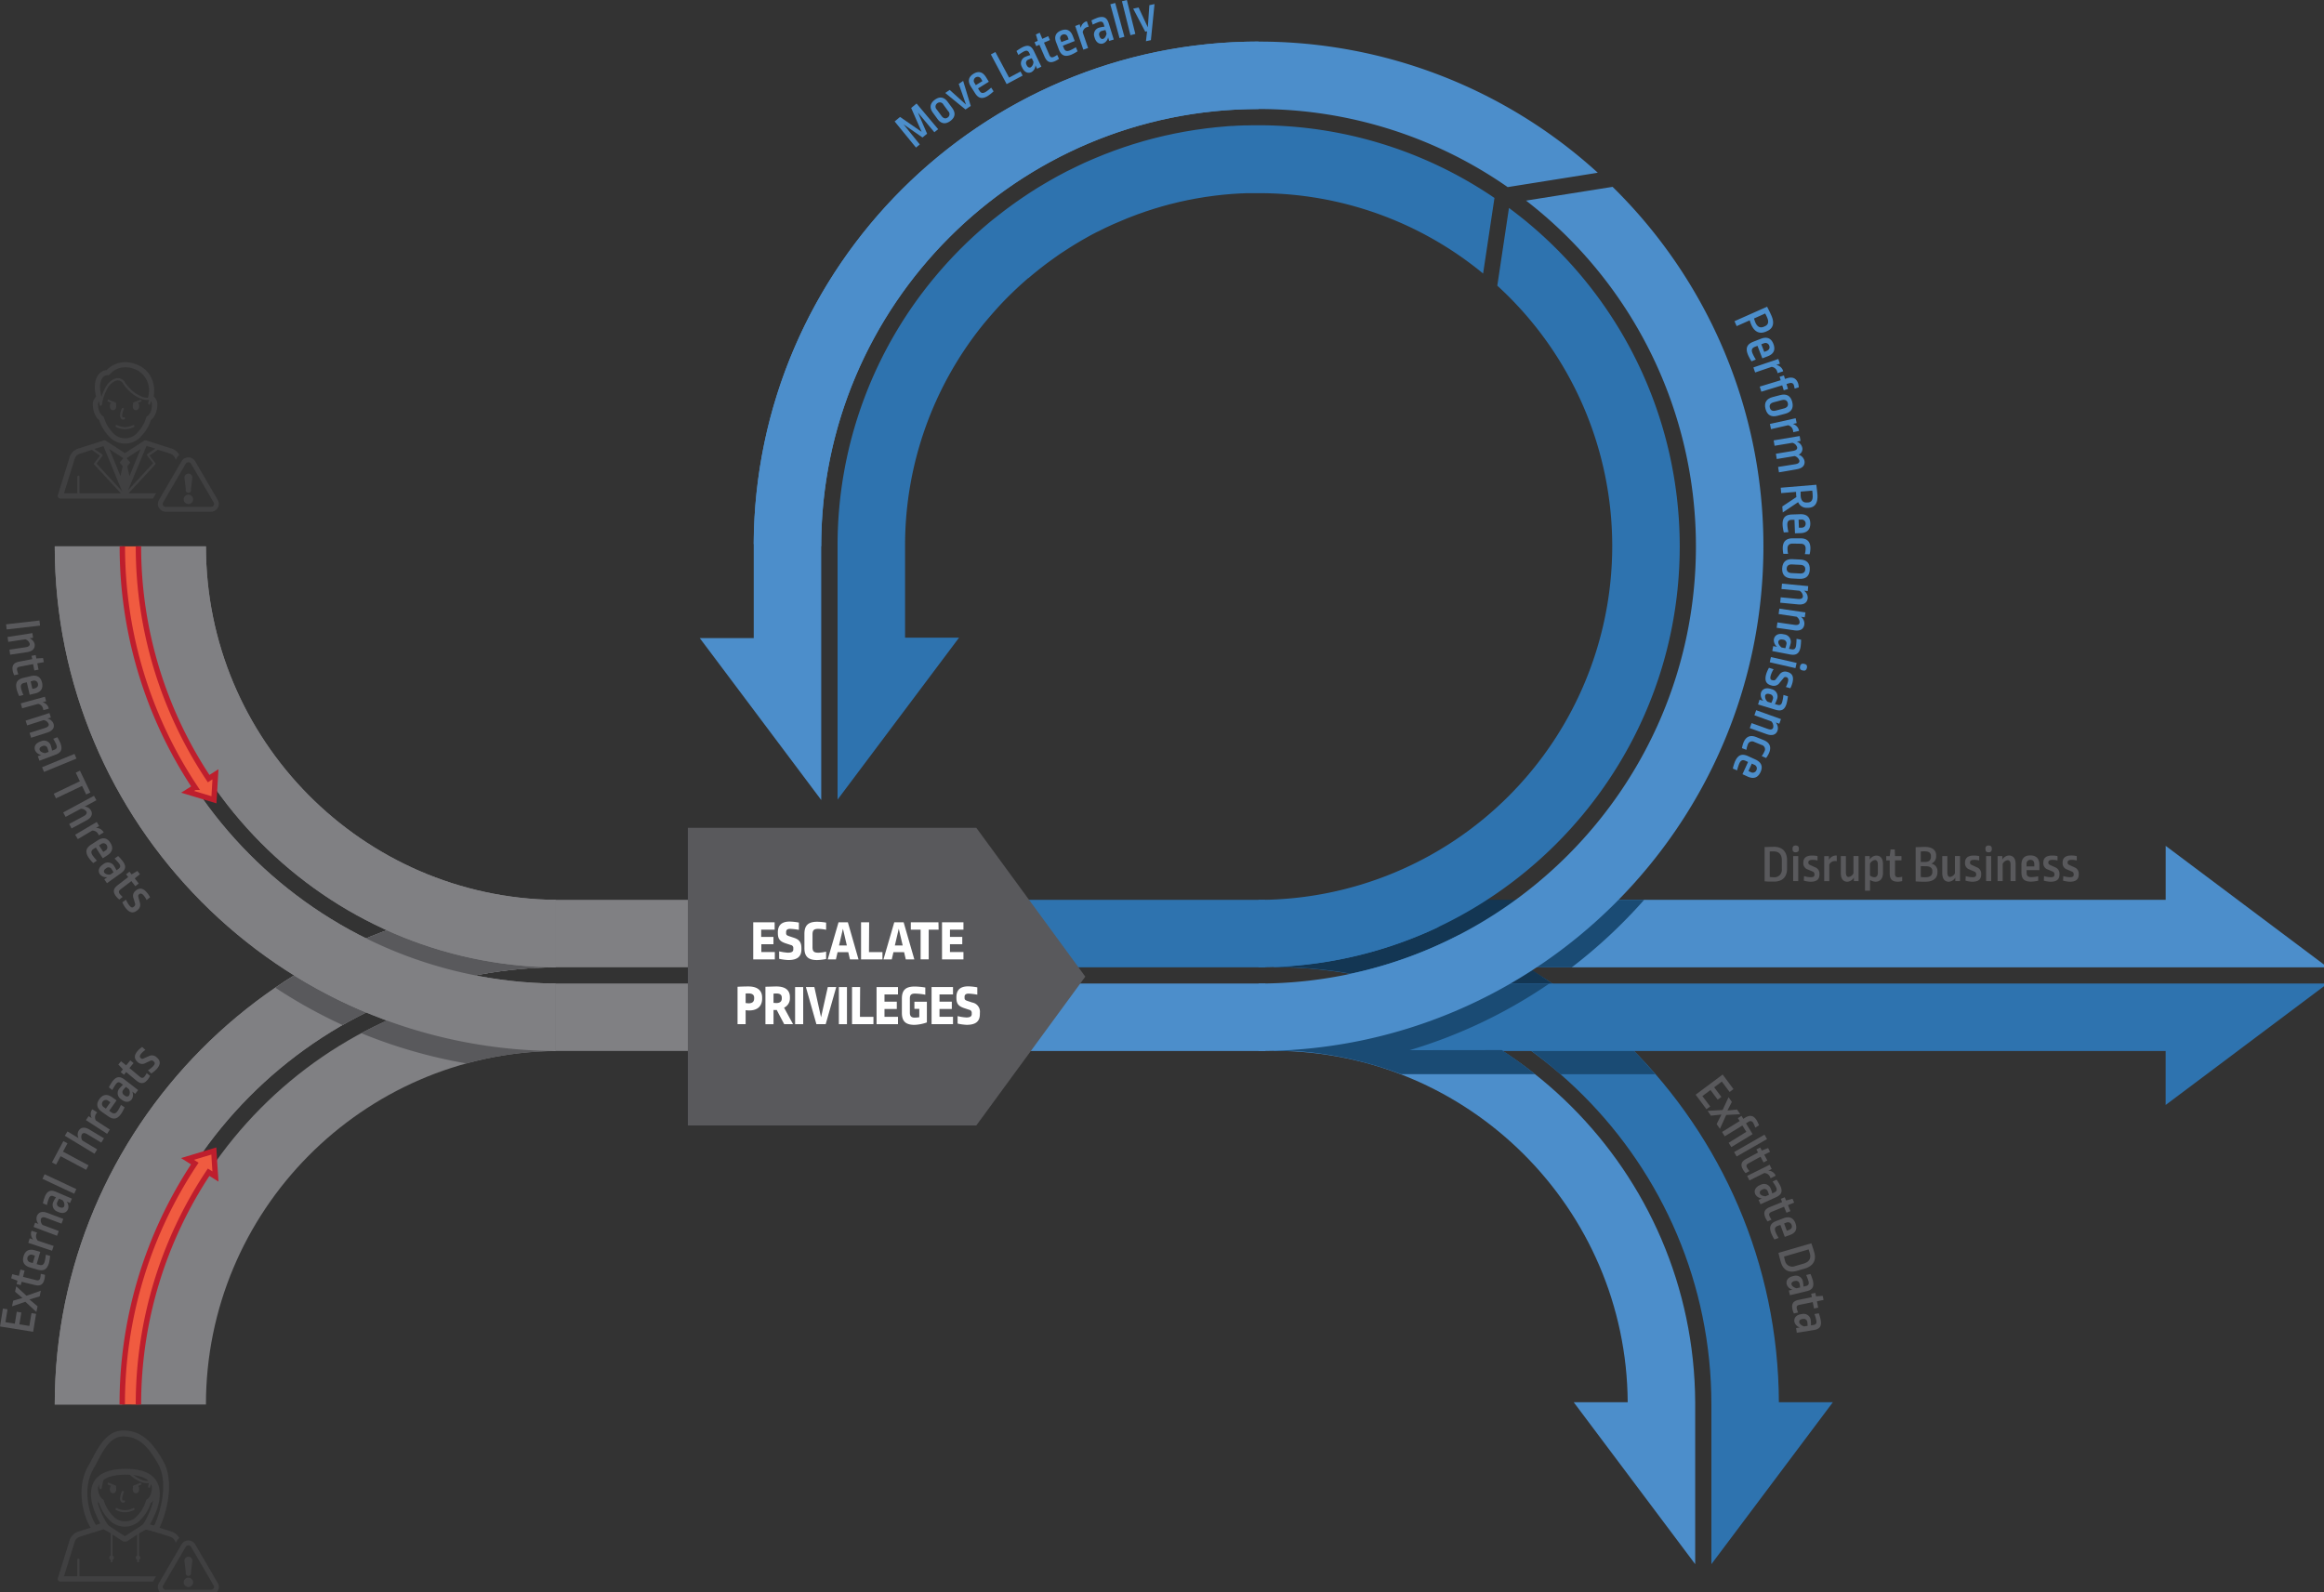 <?xml version="1.0" encoding="UTF-8" standalone="no"?>
<svg
   xmlns:dc="http://purl.org/dc/elements/1.1/"
   xmlns:cc="http://creativecommons.org/ns#"
   xmlns:rdf="http://www.w3.org/1999/02/22-rdf-syntax-ns#"
   xmlns:svg="http://www.w3.org/2000/svg"
   xmlns="http://www.w3.org/2000/svg"
   id="svg55871"
   version="1.1"
   viewBox="0 0 228.118 156.334"
   height="156.334mm"
   width="228.118mm">
  <rect x="0" y="0" width="228.118" height="156.334" fill="#333333" stroke="none"/>
  <defs
     id="defs55865" />
  <g
     transform="translate(1002.303,-94.857)"
     id="layer1">
    <g
       transform="matrix(0.265,0,0,0.265,-1002.303,94.857)"
       id="Layer_2-28-1"
       data-name="Layer 2">
      <g
         id="Layer_1-2-97-8"
         data-name="Layer 1">
        <path
           style="fill:#133653"
           class="cls-1"
           d="m 474,358.15 v 0.24 h 38.66 a 161.57,161.57 0 0 0 51.46,-25 H 550 a 155.12,155.12 0 0 1 -76,24.76 z"
           id="path9969-3-3" />
        <path
           style="fill:#808083"
           class="cls-2"
           d="m 51.28,520.37 h 25 c 0,-71.73 58,-130.16 129.5,-131 v -25 c -85.33,0.84 -154.5,70.49 -154.5,156 z"
           id="path9971-6-4" />
        <path
           style="fill:#808083"
           class="cls-2"
           d="m 20.28,520.37 h 25 c 0,-88.82 71.86,-161.16 160.5,-162 v -25 c -102.42,0.84 -185.5,84.4 -185.5,187 z"
           id="path9973-2" />
        <path
           style="fill:#808083"
           class="cls-2"
           d="m 20.28,520.37 h 25 c 0,-88.82 71.86,-161.16 160.5,-162 v -25 c -102.42,0.84 -185.5,84.4 -185.5,187 z"
           id="path9975-1-2" />
        <path
           style="fill:#4c8ecb"
           class="cls-3"
           d="m 627.91,519.52 v 0 60 l -45,-60 h 20 c -0.44,-71.85 -59,-130.18 -131,-130.18 v -25 c 85.76,0 155.56,69.54 156,155.18 z"
           id="path9977-2-4" />
        <path
           style="fill:#2e73af"
           class="cls-4"
           d="m 658.91,519.52 h 20 l -45,60 v -59.19 0 c 0,-89.32 -72.67,-162 -162,-162 v -25 c 102.85,0.01 186.56,83.46 187,186.19 z"
           id="path9979-9-5" />
        <path
           style="fill:#1a4b74"
           class="cls-5"
           d="m 605,389.09 h -38.13 q 5.78,4.21 11.13,8.91 h 35.16 c -2.62,-3 -5.34,-6 -8.16,-8.91 z"
           id="path9981-3-1" />
        <path
           style="fill:#133653"
           class="cls-1"
           d="m 532.89,343.43 a 154.94,154.94 0 0 1 -60.76,14.79 v 0.07 a 161.88,161.88 0 0 1 28.2,2.46 160.75,160.75 0 0 0 40.31,-14.46 c 7.36,-4.64 -1.26,-5.54 -7.75,-2.86 z"
           id="path9983-7" />
        <path
           style="fill:#404041"
           class="cls-6"
           d="m 36,154.94 a 4.14,4.14 0 0 0 0.73,0.67 15.3,15.3 0 0 0 3.47,5.86 7.89,7.89 0 0 0 6.08,2.88 h 0.07 a 7.9,7.9 0 0 0 6.08,-2.87 15.36,15.36 0 0 0 3.48,-5.87 3.86,3.86 0 0 0 0.73,-0.68 6.67,6.67 0 0 0 1.22,-2.35 8.5,8.5 0 0 0 0.41,-2.52 5.72,5.72 0 0 0 0,-0.58 v 0 0 a 3.89,3.89 0 0 0 -0.87,-2.14 3.12,3.12 0 0 0 -0.46,-0.43 c 0,-0.06 0,-0.13 0,-0.2 0.62,-3.42 -0.21,-9.8 -7.25,-12 a 10.91,10.91 0 0 0 -3.28,-0.53 9.65,9.65 0 0 0 -6.91,2.94 4.25,4.25 0 0 0 -3.08,1.74 c -0.81,1.07 -1.95,3.52 -0.83,8.15 a 2.5,2.5 0 0 0 -0.33,0.32 3.83,3.83 0 0 0 -0.87,2.13 v 0 a 3.91,3.91 0 0 0 0,0.61 9.13,9.13 0 0 0 0.72,3.35 6.27,6.27 0 0 0 0.89,1.52 z M 38,140 a 2.23,2.23 0 0 1 1.89,-1 1,1 0 0 0 0.84,-0.37 7.57,7.57 0 0 1 5.7,-2.57 9,9 0 0 1 2.7,0.44 8.39,8.39 0 0 1 5.9,9.77 c -0.05,0.28 -0.11,0.55 -0.17,0.81 a 1.1,1.1 0 0 0 0,0.26 c -1.95,0.28 -6,-1.77 -8.51,-5.59 a 3.21,3.21 0 0 0 -2.51,-1.66 c -2.09,-0.1 -4,2.2 -4.06,2.33 A 17.75,17.75 0 0 0 37.59,147 c -1.11,-4.17 -0.25,-6.16 0.41,-7 z m -1.65,9.65 v 0 a 2.06,2.06 0 0 1 0.32,-0.94 q 0,0.32 0.09,0.54 c 0.14,0.85 0.17,1.08 0.54,1.08 v 0 c 0.36,0 0.41,-0.3 0.5,-0.76 a 17.23,17.23 0 0 1 2.59,-6.64 c 0,0 1.72,-2.09 3.39,-2 a 2.44,2.44 0 0 1 1.89,1.3 c 2.64,4.06 7.11,6.39 9.48,5.9 l -0.27,1.29 a 0.38,0.38 0 0 0 0.3,0.46 0.4,0.4 0 0 0 0.47,-0.3 l 0.21,-1 v 0 a 1.88,1.88 0 0 1 0.4,1.07 v 0 c 0,0.13 0,0.26 0,0.39 A 6.54,6.54 0 0 1 56,152 a 4.88,4.88 0 0 1 -0.85,1.68 1.72,1.72 0 0 1 -0.52,0.44 1,1 0 0 0 -0.5,0.62 13.18,13.18 0 0 1 -3.13,5.41 5.84,5.84 0 0 1 -4.64,2.24 h -0.07 a 5.85,5.85 0 0 1 -4.64,-2.25 13.31,13.31 0 0 1 -3.13,-5.41 1,1 0 0 0 -0.5,-0.62 1.82,1.82 0 0 1 -0.51,-0.44 4.09,4.09 0 0 1 -0.62,-1 7,7 0 0 1 -0.56,-2.57 c -0.04,-0.18 -0.03,-0.3 -0.02,-0.42 z"
           id="path9985-1-5" />
        <path
           style="fill:#404041"
           class="cls-6"
           d="m 43,158.2 a 7.2,7.2 0 0 0 3.27,0.82 7.64,7.64 0 0 0 3.35,-0.82 0.4,0.4 0 0 0 -0.35,-0.71 6.3,6.3 0 0 1 -5.92,0 0.391,0.391 0 1 0 -0.35,0.7 z"
           id="path9987-9-7" />
        <ellipse
           style="fill:#404041"
           class="cls-6"
           cx="41.87"
           cy="150.43"
           rx="1.18"
           ry="1.57"
           id="ellipse9989-1" />
        <ellipse
           style="fill:#404041"
           class="cls-6"
           cx="50.35"
           cy="150.43"
           rx="1.18"
           ry="1.57"
           id="ellipse9991-6" />
        <path
           style="fill:#404041"
           class="cls-6"
           d="m 45.44,155.46 h 0.21 a 0.91,0.91 0 0 0 0.51,-0.16 0.4,0.4 0 0 0 0.1,-0.55 0.41,0.41 0 0 0 -0.55,-0.1 c 0,0 -0.08,0 -0.11,0 a 0.39,0.39 0 0 1 -0.24,-0.18 1.32,1.32 0 0 1 -0.08,-0.79 6.06,6.06 0 0 1 0.57,-2 0.4,0.4 0 0 0 -0.19,-0.53 0.39,0.39 0 0 0 -0.52,0.19 6.77,6.77 0 0 0 -0.64,2.21 2,2 0 0 0 0.19,1.29 1.14,1.14 0 0 0 0.75,0.62 z"
           id="path9993-9" />
        <rect
           style="fill:#404041"
           class="cls-6"
           x="41.05"
           y="147.37"
           width="0.73"
           height="3.24"
           transform="rotate(-67.08,41.407,148.983)"
           id="rect9995-8" />
        <rect
           style="fill:#404041"
           class="cls-6"
           x="49.19"
           y="148.63"
           width="3.24"
           height="0.73"
           transform="rotate(-22.91,50.825,149.015)"
           id="rect9997-1" />
        <path
           style="fill:none"
           class="cls-7"
           d="m 35,166.36 2.88,2 a 0.35,0.35 0 0 1 0.16,0.26 0.41,0.41 0 0 1 -0.07,0.3 l -2.19,2.84 9.43,10.24 -6.89,-16.7 z"
           id="path9999-4-3" />
        <polygon
           style="fill:none"
           class="cls-7"
           points="44.63,176.48 45.45,172.82 44.33,171.46 45.67,169.84 40.51,166.5 "
           id="polygon10001-3" />
        <path
           style="fill:none"
           class="cls-7"
           d="m 34.92,171.56 2.14,-2.79 -3,-2.11 -4.45,1.4 a 3,3 0 0 0 -1.95,2 l -3.92,12.65 h 4.94 v -6.13 a 0.4,0.4 0 0 1 0.39,-0.4 0.39,0.39 0 0 1 0.39,0.4 v 6.13 h 15.4 L 35,172.06 a 0.39,0.39 0 0 1 -0.08,-0.5 z"
           id="path10003-3" />
        <polygon
           style="fill:none"
           class="cls-7"
           points="52.07,166.5 46.91,169.84 48.25,171.46 47.13,172.82 47.95,176.48 "
           id="polygon10005-7" />
        <path
           style="fill:none"
           class="cls-7"
           d="m 54.53,168.93 a 0.38,0.38 0 0 1 -0.08,-0.3 0.42,0.42 0 0 1 0.16,-0.26 l 2.92,-2 -3.27,-1 -6.8,16.48 9.25,-10 z"
           id="path10007-7-9" />
        <path
           style="fill:#404041"
           class="cls-6"
           d="M 57.8,182.75 H 47.63 l 9.89,-10.69 a 0.41,0.41 0 0 0 0,-0.5 l -2.14,-2.79 3.07,-2.14 4.55,1.43 a 3,3 0 0 1 2,2.07 l 0.07,0.23 0.33,-0.55 a 4.81,4.81 0 0 1 1,-1.27 4.91,4.91 0 0 0 -2.82,-2.35 l -9.41,-3 a 1,1 0 0 0 -0.83,0.11 l -7.06,4.58 -7.07,-4.58 a 1,1 0 0 0 -0.82,-0.11 l -9.41,3 a 4.9,4.9 0 0 0 -3.24,3.36 l -4.31,13.89 a 1,1 0 0 0 0.15,0.87 1,1 0 0 0 0.79,0.4 H 56.71 A 4.48,4.48 0 0 1 57,184.13 Z m -28.37,0 v -6.13 a 0.39,0.39 0 0 0 -0.39,-0.4 0.4,0.4 0 0 0 -0.39,0.4 v 6.13 h -4.94 l 3.92,-12.65 a 3,3 0 0 1 1.95,-2 l 4.45,-1.4 3,2.11 -2.14,2.79 a 0.39,0.39 0 0 0 0,0.5 l 9.88,10.69 z m 6.32,-11 2.19,-2.84 a 0.41,0.41 0 0 0 0.07,-0.3 0.35,0.35 0 0 0 -0.16,-0.26 l -2.88,-2 3.35,-1.06 6.89,16.71 z m 9.7,1 -0.82,3.66 -4.12,-10 5.16,3.34 -1.34,1.62 z m 1.46,-3 5.16,-3.34 -4.12,10 -0.82,-3.66 1.12,-1.36 z m 7.35,-4.54 3.27,1 -2.92,2 a 0.42,0.42 0 0 0 -0.16,0.26 0.38,0.38 0 0 0 0.08,0.3 l 2.18,2.84 -9.25,10 z"
           id="path10009-8-8" />
        <path
           style="fill:#404041"
           class="cls-6"
           d="M 78.14,189.6 H 61.42 a 2.9,2.9 0 0 1 -2.54,-1.47 2.85,2.85 0 0 1 0,-2.89 l 8.36,-14.33 a 2.93,2.93 0 0 1 5.06,0 l 8.36,14.33 a 2.85,2.85 0 0 1 0,2.89 2.89,2.89 0 0 1 -2.52,1.47 z m -8.36,-18.31 a 1.1,1.1 0 0 0 -1,0.54 l -8.36,14.33 a 1,1 0 0 0 0,1.06 1.08,1.08 0 0 0 1,0.55 h 16.72 a 1.08,1.08 0 0 0 1,-0.55 1,1 0 0 0 0,-1.06 l -8.36,-14.33 a 1.09,1.09 0 0 0 -1,-0.54 z"
           id="path10011-4-6" />
        <path
           style="fill:#404041"
           class="cls-6"
           d="m 71.52,185 a 1.74,1.74 0 1 1 -1.74,-1.73 1.73,1.73 0 0 1 1.74,1.73 z"
           id="path10013-7" />
        <path
           style="fill:#404041"
           class="cls-6"
           d="m 70.74,181.31 a 1,1 0 1 1 -1.92,0 l -0.48,-4.17 a 1.46,1.46 0 1 1 2.89,0 z"
           id="path10015-5-0" />
        <path
           style="fill:#404041"
           class="cls-6"
           d="m 43,559.47 a 7.21,7.21 0 0 0 3.27,0.83 7.66,7.66 0 0 0 3.35,-0.83 0.4,0.4 0 0 0 0.18,-0.52 0.39,0.39 0 0 0 -0.53,-0.18 6.27,6.27 0 0 1 -5.92,0 0.391,0.391 0 1 0 -0.35,0.7 z"
           id="path10017-0-4" />
        <ellipse
           style="fill:#404041"
           class="cls-6"
           cx="41.87"
           cy="551.71"
           rx="1.18"
           ry="1.57"
           id="ellipse10019-8" />
        <ellipse
           style="fill:#404041"
           class="cls-6"
           cx="50.35"
           cy="551.71"
           rx="1.18"
           ry="1.57"
           id="ellipse10021-4" />
        <path
           style="fill:#404041"
           class="cls-6"
           d="m 45.44,556.74 h 0.21 a 0.84,0.84 0 0 0 0.51,-0.16 0.39,0.39 0 0 0 0.1,-0.54 0.4,0.4 0 0 0 -0.55,-0.1 0.14,0.14 0 0 1 -0.11,0 0.41,0.41 0 0 1 -0.24,-0.17 1.35,1.35 0 0 1 -0.08,-0.8 6.13,6.13 0 0 1 0.57,-2 0.39,0.39 0 0 0 -0.19,-0.52 0.39,0.39 0 0 0 -0.52,0.18 6.85,6.85 0 0 0 -0.64,2.21 2,2 0 0 0 0.19,1.29 1.19,1.19 0 0 0 0.75,0.61 z"
           id="path10023-8" />
        <rect
           style="fill:#404041"
           class="cls-6"
           x="41.05"
           y="548.65"
           width="0.73"
           height="3.24"
           transform="rotate(-67.08,41.398,550.238)"
           id="rect10025-1" />
        <rect
           style="fill:#404041"
           class="cls-6"
           x="49.19"
           y="549.9"
           width="3.24"
           height="0.73"
           transform="rotate(-22.91,50.836,550.317)"
           id="rect10027-6" />
        <path
           style="fill:#404041"
           class="cls-6"
           d="m 29.43,584 v -6.13 a 0.38,0.38 0 0 0 -0.39,-0.39 0.39,0.39 0 0 0 -0.39,0.39 V 584 h -4.94 l 3.92,-12.64 a 2.94,2.94 0 0 1 1.95,-2 l 8.74,-2.77 2.19,1.2 5.16,3.34 h 1.24 l 5.16,-3.34 2.19,-1.2 8.74,2.75 a 3,3 0 0 1 2,2.06 l 0.07,0.24 0.33,-0.56 a 5,5 0 0 1 1,-1.27 4.89,4.89 0 0 0 -2.82,-2.34 l -9.41,-3 a 1,1 0 0 0 -0.83,0.11 l -7.06,4.58 -7.07,-4.58 a 1,1 0 0 0 -0.82,-0.11 l -9.41,3 a 4.89,4.89 0 0 0 -3.24,3.35 l -4.31,13.89 a 1,1 0 0 0 0.15,0.88 1,1 0 0 0 0.79,0.39 H 56.71 A 5.1,5.1 0 0 1 57,585.41 l 0.8,-1.39 z"
           id="path10029-3-8" />
        <path
           style="fill:#404041"
           class="cls-6"
           d="M 78.14,590.87 H 61.42 a 2.91,2.91 0 0 1 -2.54,-1.46 2.87,2.87 0 0 1 0,-2.9 l 8.36,-14.32 a 2.93,2.93 0 0 1 5.06,0 l 8.36,14.32 a 2.87,2.87 0 0 1 0,2.9 2.9,2.9 0 0 1 -2.52,1.46 z m -8.36,-18.3 a 1.08,1.08 0 0 0 -1,0.54 l -8.36,14.33 a 1,1 0 0 0 0,1 1.06,1.06 0 0 0 1,0.55 h 16.72 a 1.06,1.06 0 0 0 1,-0.55 1,1 0 0 0 0,-1 l -8.36,-14.33 a 1.07,1.07 0 0 0 -1,-0.54 z"
           id="path10031-6-5" />
        <path
           style="fill:#404041"
           class="cls-6"
           d="m 71.52,586.24 a 1.74,1.74 0 1 1 -1.74,-1.72 1.73,1.73 0 0 1 1.74,1.72 z"
           id="path10033-2" />
        <path
           style="fill:#404041"
           class="cls-6"
           d="m 70.74,582.59 a 1,1 0 1 1 -1.92,0 l -0.48,-4.17 a 1.46,1.46 0 1 1 2.89,0 z"
           id="path10035-1-1" />
        <rect
           style="fill:#404041"
           class="cls-6"
           x="40.99"
           y="567.34"
           width="0.69"
           height="11.43"
           id="rect10037-9" />
        <rect
           style="fill:#404041"
           class="cls-6"
           x="40.45"
           y="576.26"
           width="1.73"
           height="1.73"
           rx="0.87"
           id="rect10039-9" />
        <rect
           style="fill:#404041"
           class="cls-6"
           x="50.8"
           y="567.34"
           width="0.69"
           height="11.43"
           id="rect10041-6" />
        <rect
           style="fill:#404041"
           class="cls-6"
           x="50.27"
           y="576.26"
           width="1.73"
           height="1.73"
           rx="0.87"
           id="rect10043-0" />
        <path
           style="fill:none"
           class="cls-7"
           d="m 37.93,547.23 c -0.17,0.12 -0.34,0.24 -0.5,0.37 0,0.2 0.1,0.41 0.16,0.63 0.1,-0.31 0.21,-0.65 0.34,-1 z"
           id="path10045-0-6" />
        <path
           style="fill:#404041"
           class="cls-6"
           d="m 55,547.25 c 0,0.12 0,0.25 0,0.36 -0.05,0.28 -0.11,0.54 -0.17,0.8 a 1.14,1.14 0 0 0 0,0.26 c -1.52,0.22 -4.34,-1 -6.69,-3.34 h -1.11 c 2.63,2.94 6.11,4.54 8.11,4.12 l -0.27,1.29 a 0.4,0.4 0 0 0 0.3,0.47 0.41,0.41 0 0 0 0.47,-0.31 l 0.21,-1 v 0 a 1.85,1.85 0 0 1 0.4,1.06 v 0 0 c 0,0.12 0,0.25 0,0.38 a 6.61,6.61 0 0 1 -0.32,1.94 5,5 0 0 1 -0.85,1.68 1.67,1.67 0 0 1 -0.52,0.43 1,1 0 0 0 -0.5,0.62 13.12,13.12 0 0 1 -3.06,5.41 5.84,5.84 0 0 1 -4.64,2.24 h -0.07 a 5.87,5.87 0 0 1 -4.64,-2.24 13.34,13.34 0 0 1 -3.17,-5.42 1,1 0 0 0 -0.5,-0.62 1.94,1.94 0 0 1 -0.51,-0.43 4.09,4.09 0 0 1 -0.62,-1 7.1,7.1 0 0 1 -0.56,-2.58 c 0,-0.13 0,-0.26 0,-0.37 v 0 a 2,2 0 0 1 0.32,-0.94 q 0,0.3 0.09,0.54 c 0.14,0.84 0.17,1.07 0.54,1.08 v 0 c 0.36,0 0.41,-0.31 0.5,-0.76 a 17.53,17.53 0 0 1 1.26,-4.3 9.69,9.69 0 0 0 -1.11,0.61 c -0.13,0.35 -0.24,0.69 -0.34,1 -0.06,-0.22 -0.11,-0.43 -0.16,-0.63 a 7.22,7.22 0 0 0 -2.67,6.28 6.9,6.9 0 0 0 0.29,0.8 6.27,6.27 0 0 0 0.92,1.53 3.79,3.79 0 0 0 0.73,0.67 15.41,15.41 0 0 0 3.47,5.87 7.89,7.89 0 0 0 6.08,2.87 h 0.07 a 7.87,7.87 0 0 0 6.08,-2.87 15.2,15.2 0 0 0 3.48,-5.87 3.79,3.79 0 0 0 0.73,-0.67 6.85,6.85 0 0 0 1.22,-2.35 7.83,7.83 0 0 0 0.25,-1 6.89,6.89 0 0 0 -3.04,-5.61 z"
           id="path10047-6-4" />
        <path
           style="fill:#404041"
           class="cls-6"
           d="m 58.31,567.69 -6.31,-1.45 0.88,-1.3 c 1.75,-2.59 5.76,-10.29 3.38,-14.78 -1.34,-2.52 -4.62,-3.8 -9.74,-3.8 -5.12,0 -8.62,1.31 -10,3.87 -2.77,5.22 3,14.08 3.09,14.17 l 0.77,1.13 -5.58,2.06 -0.49,-0.57 c -3.21,-3.76 -6.65,-15.7 -1.47,-24.14 0.38,-0.63 0.8,-1.44 1.28,-2.38 2.19,-4.17 5.43,-10.5 11.38,-10.5 h 0.43 c 7.81,0 11.87,6.83 14.3,10.91 l 0.09,0.15 c 4.53,7.6 1.51,19.62 -1.63,25.84 z m -2.81,-2.86 1.63,0.38 c 2.69,-5.8 5.23,-16.5 1.34,-23 l -0.08,-0.15 C 56.05,538.14 52.51,532.2 45.93,532.2 H 45.5 c -4.64,0 -7.41,5.38 -9.43,9.3 -0.48,0.94 -0.93,1.82 -1.36,2.52 -4.47,7.29 -1.63,17.42 0.84,21 l 1.61,-0.6 c -1.61,-2.8 -5.22,-10.09 -2.49,-15.22 1.76,-3.32 5.76,-5 11.88,-5 6.12,0 9.9,1.67 11.64,4.94 2.81,5.23 -0.94,12.69 -2.69,15.69 z"
           id="path10049-3-9" />
        <rect
           style="fill:#2e73af"
           class="cls-4"
           x="360.39"
           y="333.39"
           width="108.29"
           height="25"
           id="rect10051-9" />
        <rect
           style="fill:#4c8ecb"
           class="cls-3"
           x="360.39"
           y="364.39"
           width="108.29"
           height="25"
           id="rect10053-0" />
        <polygon
           style="fill:#59595c"
           class="cls-8"
           points="254.79,306.7 254.79,416.98 361.63,416.98 402,361.84 361.63,306.7 "
           id="polygon10055-8" />
        <path
           style="fill:#4c8ecb"
           class="cls-3"
           d="m 569.18,358.39 h 293 l -60,-45 v 20 H 599.49 a 188.41,188.41 0 0 1 -30.31,25 z"
           id="path10057-2-9" />
        <path
           style="fill:#2e73af"
           class="cls-4"
           d="m 557,364.39 a 185.88,185.88 0 0 1 -85.92,25 h 331.09 v 20 l 60,-45 z"
           id="path10059-3" />
        <path
           style="fill:#2e73af"
           class="cls-4"
           d="m 600,333.39 v 0 a 188.41,188.41 0 0 1 -30.31,25 v 0 a 188.41,188.41 0 0 0 30.31,-25 z"
           id="path10061-0-1" />
        <path
           style="fill:#1a4b74"
           class="cls-5"
           d="m 609,333.39 h -12 a 188.41,188.41 0 0 1 -30.31,25 h 15.51 a 188.67,188.67 0 0 0 26.8,-25 z"
           id="path10063-4" />
        <path
           style="fill:#4c8ecb"
           class="cls-3"
           d="m 340,41.71 3.4,7.83 -1.7,1.4 -7,-4.85 6,7.43 -1.41,1.16 -7.91,-9.68 2,-1.68 8,5.53 -3.88,-8.85 2,-1.65 8,9.52 -1.41,1.13 z"
           id="path10065-6-8" />
        <path
           style="fill:#4c8ecb"
           class="cls-3"
           d="M 351.05,37.76 352.7,40 c 1.29,1.76 1.2,3.43 -0.69,4.82 -1.89,1.39 -3.51,1 -4.8,-0.79 l -1.64,-2.24 c -1.29,-1.76 -1.2,-3.43 0.68,-4.82 1.88,-1.39 3.51,-0.97 4.8,0.79 z M 347,40.59 348.78,43 c 0.69,0.93 1.51,1.08 2.27,0.52 a 1.49,1.49 0 0 0 0.18,-2.32 l -1.79,-2.44 a 1.49,1.49 0 0 0 -2.26,-0.51 1.5,1.5 0 0 0 -0.18,2.34 z"
           id="path10067-9" />
        <path
           style="fill:#4c8ecb"
           class="cls-3"
           d="m 359.57,39.25 -1.95,1.32 -7.51,-6.13 1.66,-1.12 6.05,5.44 -2.7,-7.68 1.64,-1.1 z"
           id="path10069-6" />
        <path
           style="fill:#4c8ecb"
           class="cls-3"
           d="m 365.21,28.56 1.06,1.73 -4,2.47 0.5,0.81 c 0.6,1 1.29,1.13 2.37,0.46 a 15.2,15.2 0 0 0 2,-1.57 l 0.89,1.38 a 16.18,16.18 0 0 1 -2.08,1.67 c -2.2,1.35 -3.61,0.94 -4.86,-1.1 L 359.57,32 c -1.15,-1.88 -0.88,-3.49 1,-4.65 1.88,-1.16 3.43,-0.71 4.64,1.21 z m -4.21,2.25 0.45,0.73 2.45,-1.5 -0.42,-0.68 A 1.45,1.45 0 1 0 361,30.81 Z"
           id="path10071-1-7" />
        <path
           style="fill:#4c8ecb"
           class="cls-3"
           d="m 373.77,28.75 4.23,-2.26 0.8,1.51 -5.94,3.16 -5.84,-11 1.67,-0.89 z"
           id="path10073-5-7" />
        <path
           style="fill:#4c8ecb"
           class="cls-3"
           d="m 383,19 2.73,5.7 -1.59,0.77 -0.6,-1.26 a 3,3 0 0 1 -1.46,2.5 c -1.3,0.62 -2.61,0.09 -3.4,-1.56 l -0.22,-0.46 a 2.62,2.62 0 0 1 1.46,-3.69 11.7,11.7 0 0 1 1.7,-0.59 l -0.39,-0.8 c -0.42,-0.89 -1,-1 -1.87,-0.6 a 16.36,16.36 0 0 0 -2.14,1.36 l -0.71,-1.47 a 18.06,18.06 0 0 1 2.23,-1.41 C 380.78,16.5 382,16.9 383,19 Z m -2.77,5 0.08,0.17 c 0.38,0.79 0.95,1 1.47,0.78 a 2.45,2.45 0 0 0 1,-2.12 l -0.6,-1.24 a 9.24,9.24 0 0 0 -1.26,0.49 1.3,1.3 0 0 0 -0.68,1.92 z"
           id="path10075-5-3" />
        <path
           style="fill:#4c8ecb"
           class="cls-3"
           d="m 386.07,14.39 2.2,-1 0.62,1.45 -2.19,0.95 2,4.61 c 0.36,0.83 0.84,1 1.53,0.72 a 7.4,7.4 0 0 0 1.36,-0.79 l 0.67,1.45 a 7.7,7.7 0 0 1 -1.41,0.85 c -1.88,0.82 -3,0.42 -3.92,-1.59 l -1.93,-4.45 -1.17,0.51 -0.63,-1.45 1.19,-0.52 -0.7,-2.38 1.43,-0.62 z"
           id="path10077-4-7" />
        <path
           style="fill:#4c8ecb"
           class="cls-3"
           d="m 397.36,13.31 0.73,1.89 -4.41,1.72 0.35,0.88 c 0.42,1.08 1.07,1.34 2.25,0.88 a 15.1,15.1 0 0 0 2.23,-1.19 l 0.63,1.51 a 16.13,16.13 0 0 1 -2.34,1.27 c -2.41,0.94 -3.72,0.28 -4.59,-1.95 l -1,-2.62 c -0.8,-2 -0.25,-3.59 1.82,-4.4 2.07,-0.81 3.52,-0.08 4.33,2.01 z m -4.53,1.47 0.31,0.8 2.68,-1 -0.29,-0.75 a 1.4,1.4 0 0 0 -1.94,-1 1.39,1.39 0 0 0 -0.76,1.95 z"
           id="path10079-1" />
        <path
           style="fill:#4c8ecb"
           class="cls-3"
           d="m 402.58,7.89 0.68,2 a 3.73,3.73 0 0 0 -0.69,0.18 2.35,2.35 0 0 0 -1.53,1.9 l 2,5.82 -1.77,0.61 -3,-8.76 1.62,-0.64 0.46,1.31 A 3,3 0 0 1 402.17,8 1.71,1.71 0 0 1 402.58,7.89 Z"
           id="path10081-7-2" />
        <path
           style="fill:#4c8ecb"
           class="cls-3"
           d="m 410.69,8.65 1.85,6 -1.69,0.52 -0.41,-1.33 a 3,3 0 0 1 -1.81,2.25 c -1.38,0.42 -2.59,-0.3 -3.13,-2 l -0.15,-0.49 a 2.62,2.62 0 0 1 2,-3.41 11.94,11.94 0 0 1 1.76,-0.32 L 408.83,9 c -0.29,-0.94 -0.81,-1.16 -1.76,-0.87 a 16.94,16.94 0 0 0 -2.32,1 l -0.48,-1.56 a 18.68,18.68 0 0 1 2.42,-1.06 c 2.16,-0.61 3.31,-0.03 4,2.14 z m -3.49,4.57 0.05,0.18 c 0.26,0.84 0.79,1.15 1.34,1 0.55,-0.15 1.05,-0.85 1.29,-1.94 l -0.4,-1.31 a 8.78,8.78 0 0 0 -1.32,0.29 1.3,1.3 0 0 0 -0.96,1.78 z"
           id="path10083-6-2" />
        <path
           style="fill:#4c8ecb"
           class="cls-3"
           d="m 416.49,13.62 -1.81,0.5 -3.41,-12.53 1.81,-0.49 z"
           id="path10085-5-1" />
        <path
           style="fill:#4c8ecb"
           class="cls-3"
           d="M 420.54,12.59 418.72,13.04 415.58,0.46 417.4,0 Z"
           id="path10087-6-5" />
        <path
           style="fill:#4c8ecb"
           class="cls-3"
           d="m 426.3,14.88 -1.83,0.39 0.42,-3.68 -0.69,0.14 -4.46,-8.52 2,-0.43 3.42,7.34 0.57,-8.2 1.91,-0.41 z"
           id="path10089-0" />
        <path
           style="fill:#4c8ecb"
           class="cls-3"
           d="m 654.59,122.65 -0.43,0.19 c -2.26,1 -4.23,0.28 -5.47,-2.51 a 13.88,13.88 0 0 1 -0.58,-1.65 l -4.84,2.15 -0.81,-1.83 12.08,-5.36 c 0.47,0.9 1,1.93 1.55,3.18 1.34,2.97 0.63,4.88 -1.5,5.83 z m -0.75,-6.51 -4.14,1.86 a 13.5,13.5 0 0 0 0.53,1.54 q 1.08,2.42 3.2,1.47 l 0.29,-0.13 c 1.22,-0.54 1.58,-1.57 0.79,-3.35 -0.31,-0.72 -0.51,-1.04 -0.67,-1.39 z"
           id="path10091-9-9" />
        <path
           style="fill:#4c8ecb"
           class="cls-3"
           d="m 654.78,132 -2,0.77 -1.8,-4.64 -0.94,0.36 c -1.13,0.44 -1.4,1.13 -0.92,2.37 a 14.9,14.9 0 0 0 1.25,2.35 l -1.59,0.66 a 16.88,16.88 0 0 1 -1.34,-2.46 c -1,-2.54 -0.29,-3.92 2.06,-4.83 l 2.75,-1.07 c 2.17,-0.84 3.79,-0.27 4.63,1.92 0.84,2.19 0.12,3.73 -2.1,4.57 z m -1.54,-4.77 -0.84,0.33 1.09,2.82 0.78,-0.31 c 1.08,-0.42 1.39,-1.18 1.06,-2 a 1.46,1.46 0 0 0 -2.09,-0.82 z"
           id="path10093-3-0" />
        <path
           style="fill:#4c8ecb"
           class="cls-3"
           d="m 660.49,137.56 -2.07,0.7 a 3.56,3.56 0 0 0 -0.18,-0.72 2.48,2.48 0 0 0 -2,-1.62 l -6.13,2.08 -0.64,-1.87 9.23,-3.13 0.6,1.75 -1.38,0.47 a 3.24,3.24 0 0 1 2.46,1.93 2.72,2.72 0 0 1 0.11,0.41 z"
           id="path10095-7-4" />
        <path
           style="fill:#4c8ecb"
           class="cls-3"
           d="m 666.27,143.51 -1.53,0.47 a 9,9 0 0 0 -0.27,-1.24 c -0.22,-0.73 -0.8,-1.05 -1.82,-0.74 l -0.92,0.28 0.56,1.83 -1.58,0.49 -0.57,-1.84 -7.74,2.36 -0.58,-1.89 7.75,-2.36 -0.39,-1.29 1.59,-0.48 0.39,1.28 0.9,-0.27 c 2.05,-0.61 3.38,0.14 4,2 a 6,6 0 0 1 0.21,1.4 z"
           id="path10097-4-0" />
        <path
           style="fill:#4c8ecb"
           class="cls-3"
           d="m 661.23,153.3 -2.82,0.74 c -2.22,0.59 -3.82,-0.14 -4.45,-2.52 -0.63,-2.38 0.4,-3.81 2.62,-4.4 l 2.82,-0.74 c 2.23,-0.59 3.83,0.15 4.45,2.52 0.62,2.37 -0.39,3.81 -2.62,4.4 z m -1.23,-5.06 -3.06,0.81 c -1.18,0.31 -1.64,1 -1.38,2 0.26,1 1,1.38 2.2,1.07 l 3.08,-0.81 c 1.18,-0.31 1.62,-1.05 1.37,-2 -0.25,-0.95 -1.01,-1.38 -2.21,-1.07 z"
           id="path10099-1" />
        <path
           style="fill:#4c8ecb"
           class="cls-3"
           d="m 666.36,159.66 -2.13,0.47 a 3.29,3.29 0 0 0 -0.1,-0.74 2.49,2.49 0 0 0 -1.8,-1.84 L 656,159 l -0.42,-1.93 9.53,-2.11 0.39,1.8 -1.42,0.32 a 3.23,3.23 0 0 1 2.22,2.19 2.07,2.07 0 0 1 0.06,0.39 z"
           id="path10101-5-3" />
        <path
           style="fill:#4c8ecb"
           class="cls-3"
           d="m 665.49,173.87 -6.55,1.13 -0.32,-2 6.31,-1 c 1.29,-0.21 1.67,-0.7 1.56,-1.37 a 2.57,2.57 0 0 0 -1.74,-1.66 l -6.63,1.1 -0.32,-1.95 6.31,-1.05 c 1.28,-0.22 1.67,-0.71 1.56,-1.36 a 2.5,2.5 0 0 0 -1.73,-1.65 l -6.63,1.1 -0.33,-2 9.63,-1.61 0.3,1.82 -1.4,0.23 a 3.14,3.14 0 0 1 2.06,2.26 2.3,2.3 0 0 1 -1.35,2.61 3.13,3.13 0 0 1 2.17,2.32 c 0.26,1.61 -0.73,2.72 -2.9,3.08 z"
           id="path10103-2-7" />
        <path
           style="fill:#4c8ecb"
           class="cls-3"
           d="m 670,188.13 h -0.48 a 3.37,3.37 0 0 1 -3.48,-2.08 l -5.69,3.81 -0.18,-2.22 5.23,-3.48 a 11.09,11.09 0 0 1 -0.12,-1.92 l -5.52,0.46 -0.17,-2 13.19,-1.1 c 0.14,1.13 0.31,2.48 0.4,3.54 0.26,3.34 -1.02,4.86 -3.18,4.99 z m 1.27,-6.35 -4.3,0.36 c 0,0.74 0,1.1 0,1.58 0.16,1.85 1,2.56 2.35,2.45 h 0.36 c 1.28,-0.1 1.89,-0.94 1.73,-2.83 0.01,-0.41 -0.07,-1.08 -0.15,-1.56 z"
           id="path10105-5-4" />
        <path
           style="fill:#4c8ecb"
           class="cls-3"
           d="m 667,197.52 -2.13,0.08 -0.18,-5 h -1 c -1.22,0 -1.7,0.6 -1.65,1.94 a 16.13,16.13 0 0 0 0.41,2.62 l -1.72,0.1 a 16,16 0 0 1 -0.45,-2.76 c -0.1,-2.72 1,-3.8 3.52,-3.89 l 3,-0.1 c 2.32,-0.08 3.66,1 3.74,3.33 0.08,2.33 -1.21,3.6 -3.54,3.68 z m 0.11,-5 h -0.9 l 0.11,3 h 0.84 c 1.15,0 1.69,-0.66 1.66,-1.58 a 1.45,1.45 0 0 0 -1.74,-1.42 z"
           id="path10107-4-1" />
        <path
           style="fill:#4c8ecb"
           class="cls-3"
           d="m 670.29,205.37 -1.76,-0.07 a 9,9 0 0 0 0.29,-2 c 0,-1.24 -0.61,-1.83 -1.85,-1.85 l -2.94,-0.05 c -1.32,0 -1.92,0.65 -1.93,1.79 a 9,9 0 0 0 0.22,2 h -1.76 a 10.59,10.59 0 0 1 -0.22,-2.14 c 0,-2.46 1.32,-3.64 3.74,-3.6 h 2.88 c 2.36,0 3.66,1.22 3.62,3.74 a 9.67,9.67 0 0 1 -0.29,2.18 z"
           id="path10109-1" />
        <path
           style="fill:#4c8ecb"
           class="cls-3"
           d="m 666.53,214.46 -2.92,-0.14 c -2.3,-0.11 -3.6,-1.29 -3.48,-3.75 0.12,-2.46 1.53,-3.51 3.82,-3.4 l 2.92,0.14 c 2.3,0.11 3.6,1.3 3.48,3.75 -0.12,2.45 -1.53,3.51 -3.82,3.4 z m 0.37,-5.18 -3.16,-0.16 c -1.22,-0.05 -1.89,0.51 -1.94,1.51 -0.05,1 0.57,1.63 1.79,1.69 l 3.17,0.15 c 1.22,0.06 1.87,-0.51 1.92,-1.51 0.05,-1 -0.57,-1.63 -1.78,-1.68 z"
           id="path10111-7-3" />
        <path
           style="fill:#4c8ecb"
           class="cls-3"
           d="m 666,223.93 -6.61,-0.63 0.19,-2 6.37,0.61 c 1.27,0.12 1.79,-0.27 1.86,-0.95 a 2.53,2.53 0 0 0 -1.25,-2.09 l -6.69,-0.64 0.19,-2 9.72,0.93 -0.18,1.83 -1.41,-0.13 a 3.12,3.12 0 0 1 1.4,2.74 c -0.18,1.72 -1.42,2.54 -3.59,2.33 z"
           id="path10113-4-0" />
        <path
           style="fill:#4c8ecb"
           class="cls-3"
           d="m 664.65,233.54 -6.57,-0.95 0.29,-2 6.33,0.92 c 1.27,0.18 1.8,-0.19 1.9,-0.86 a 2.55,2.55 0 0 0 -1.14,-2.15 l -6.65,-1 0.28,-2 9.66,1.4 -0.27,1.82 -1.4,-0.2 a 3.15,3.15 0 0 1 1.27,2.81 c -0.24,1.76 -1.52,2.53 -3.7,2.21 z"
           id="path10115-3" />
        <path
           style="fill:#4c8ecb"
           class="cls-3"
           d="m 663,242.47 -6.54,-1.26 0.35,-1.83 1.44,0.28 a 3.2,3.2 0 0 1 -1.2,-2.8 c 0.29,-1.49 1.56,-2.27 3.45,-1.9 l 0.53,0.1 a 2.76,2.76 0 0 1 2.19,3.52 13.32,13.32 0 0 1 -0.57,1.8 l 0.92,0.18 c 1,0.2 1.48,-0.18 1.68,-1.2 a 18.09,18.09 0 0 0 0.19,-2.68 l 1.69,0.33 a 19.82,19.82 0 0 1 -0.21,2.77 c -0.44,2.34 -1.55,3.14 -3.92,2.69 z m -2.53,-5.5 h -0.19 c -0.91,-0.17 -1.46,0.17 -1.57,0.76 -0.11,0.59 0.28,1.4 1.17,2.16 l 1.41,0.27 a 9.8,9.8 0 0 0 0.39,-1.37 1.37,1.37 0 0 0 -1.2,-1.79 z"
           id="path10117-4-2" />
        <path
           style="fill:#4c8ecb"
           class="cls-3"
           d="m 655.52,245.37 0.44,-1.93 9.52,2.17 -0.44,1.93 z m 12.48,3.08 -0.55,-0.12 c -0.62,-0.14 -0.89,-0.66 -0.72,-1.44 0.17,-0.78 0.64,-1.1 1.27,-1 l 0.54,0.13 c 0.67,0.15 0.92,0.65 0.75,1.42 -0.17,0.77 -0.64,1.16 -1.29,1.01 z"
           id="path10119-1" />
        <path
           style="fill:#4c8ecb"
           class="cls-3"
           d="m 663.15,255 -1.65,-0.47 a 8.85,8.85 0 0 0 0.75,-1.83 c 0.29,-1.14 0,-1.67 -0.56,-1.82 h -0.14 c -0.42,-0.11 -0.67,0 -1.06,0.51 l -1.3,1.58 a 2.58,2.58 0 0 1 -2.76,1.06 l -0.4,-0.1 c -1.78,-0.49 -2.48,-1.68 -1.86,-4.06 a 11.2,11.2 0 0 1 1.07,-2.45 l 1.71,0.53 a 9.51,9.51 0 0 0 -1.07,2.34 c -0.3,1.14 -0.09,1.55 0.58,1.72 h 0.16 a 1,1 0 0 0 1.22,-0.42 l 1.25,-1.6 a 2.5,2.5 0 0 1 2.71,-1.11 l 0.27,0.07 c 1.77,0.51 2.46,1.72 1.85,4.06 a 9.65,9.65 0 0 1 -0.77,1.99 z"
           id="path10121-3-7" />
        <path
           style="fill:#4c8ecb"
           class="cls-3"
           d="m 657.57,262.94 -6.37,-1.94 0.54,-1.78 1.4,0.43 a 3.2,3.2 0 0 1 -0.89,-2.91 c 0.44,-1.45 1.79,-2.08 3.62,-1.52 l 0.52,0.16 a 2.76,2.76 0 0 1 1.81,3.73 12.85,12.85 0 0 1 -0.76,1.73 l 0.9,0.27 c 1,0.31 1.49,0 1.79,-1 a 17,17 0 0 0 0.47,-2.63 l 1.65,0.5 a 19.81,19.81 0 0 1 -0.5,2.73 c -0.7,2.29 -1.89,2.93 -4.18,2.23 z m -1.93,-5.73 -0.19,-0.06 c -0.88,-0.27 -1.47,0 -1.64,0.58 a 2.55,2.55 0 0 0 0.93,2.27 l 1.38,0.42 a 9.31,9.31 0 0 0 0.53,-1.32 1.37,1.37 0 0 0 -1.01,-1.89 z"
           id="path10123-5" />
        <path
           style="fill:#4c8ecb"
           class="cls-3"
           d="m 654.38,272 -6.25,-2.23 0.66,-1.86 6,2.15 c 1.2,0.43 1.8,0.18 2,-0.46 a 2.52,2.52 0 0 0 -0.69,-2.33 l -6.27,-2.27 0.67,-1.87 9.18,3.29 -0.61,1.73 -1.34,-0.48 a 3.17,3.17 0 0 1 0.69,3 c -0.56,1.57 -1.97,2.06 -4.04,1.33 z"
           id="path10125-6" />
        <path
           style="fill:#4c8ecb"
           class="cls-3"
           d="m 654.17,280.83 -1.62,-0.7 a 8.65,8.65 0 0 0 1,-1.71 1.63,1.63 0 0 0 -1,-2.4 l -2.72,-1.11 a 1.65,1.65 0 0 0 -2.45,1 8.24,8.24 0 0 0 -0.5,1.91 l -1.65,-0.63 a 11.43,11.43 0 0 1 0.57,-2.08 c 0.93,-2.27 2.55,-2.91 4.79,-2 l 2.67,1.09 c 2.19,0.89 3,2.47 2,4.8 a 9.69,9.69 0 0 1 -1.09,1.83 z"
           id="path10127-0-5" />
        <path
           style="fill:#4c8ecb"
           class="cls-3"
           d="m 647.36,287.73 -1.94,-0.89 2.07,-4.53 -0.91,-0.42 c -1.11,-0.51 -1.79,-0.22 -2.34,1 a 15.83,15.83 0 0 0 -0.81,2.54 l -1.58,-0.68 a 16.33,16.33 0 0 1 0.83,-2.68 c 1.13,-2.47 2.6,-2.94 4.89,-1.89 l 2.69,1.23 c 2.11,1 2.83,2.53 1.85,4.65 -0.98,2.12 -2.6,2.65 -4.75,1.67 z m 2.34,-4.43 -0.82,-0.38 -1.25,2.75 0.76,0.35 a 1.48,1.48 0 0 0 2.2,-0.67 1.46,1.46 0 0 0 -0.89,-2.05 z"
           id="path10129-7-4" />
        <path
           style="fill:#59595c"
           class="cls-8"
           d="m 661.94,318.79 v 3 c 0,3.08 -1.64,4.85 -4.9,4.85 -1.24,0 -2.26,0 -3.42,-0.11 v -12.7 c 0.91,0 2.13,-0.09 3.55,-0.09 3.06,0.04 4.77,1.83 4.77,5.05 z m -6.42,-3.32 v 9.46 c 0.64,0.06 1.14,0.1 1.56,0.1 A 2.74,2.74 0 0 0 660,322 v -3.29 c 0,-2.18 -1.1,-3.25 -2.94,-3.25 -0.52,-0.03 -1.06,-0.01 -1.54,0.01 z"
           id="path10131-8-2" />
        <path
           style="fill:#59595c"
           class="cls-8"
           d="m 666.31,314.25 v 0.54 c 0,0.6 -0.42,1 -1.18,1 -0.76,0 -1.16,-0.37 -1.16,-1 v -0.54 c 0,-0.64 0.42,-1 1.16,-1 0.74,0 1.18,0.36 1.18,1 z m -0.23,12.2 h -1.88 v -9.27 h 1.88 z"
           id="path10133-6-2" />
        <path
           style="fill:#59595c"
           class="cls-8"
           d="m 673.22,317.18 v 1.63 a 8.16,8.16 0 0 0 -1.86,-0.24 c -1.12,0 -1.54,0.36 -1.54,0.95 v 0.13 c 0,0.42 0.19,0.61 0.72,0.85 l 1.77,0.82 a 2.44,2.44 0 0 1 1.63,2.28 v 0.4 c 0,1.75 -0.95,2.68 -3.29,2.68 a 10.2,10.2 0 0 1 -2.5,-0.4 l 0.07,-1.69 a 9.4,9.4 0 0 0 2.41,0.42 c 1.12,0 1.45,-0.29 1.45,-0.95 v -0.15 a 1,1 0 0 0 -0.69,-1 l -1.76,-0.76 a 2.37,2.37 0 0 1 -1.67,-2.22 v -0.27 c 0,-1.75 1,-2.68 3.28,-2.68 a 9.3,9.3 0 0 1 1.98,0.2 z"
           id="path10135-1" />
        <path
           style="fill:#59595c"
           class="cls-8"
           d="m 680.35,317 v 2.07 a 3.31,3.31 0 0 0 -0.7,-0.06 2.34,2.34 0 0 0 -2.07,1.3 v 6.15 h -1.88 v -9.27 h 1.74 v 1.39 a 3.09,3.09 0 0 1 2.49,-1.62 2.12,2.12 0 0 1 0.42,0.04 z"
           id="path10137-7" />
        <path
           style="fill:#59595c"
           class="cls-8"
           d="m 688.43,326.45 h -1.75 v -1.29 a 3,3 0 0 1 -2.41,1.52 c -1.47,0 -2.42,-1 -2.42,-3.19 v -6.31 h 1.88 v 6 c 0,1.24 0.4,1.73 1,1.73 a 2.35,2.35 0 0 0 1.8,-1.35 v -6.4 h 1.89 z"
           id="path10139-2" />
        <path
           style="fill:#59595c"
           class="cls-8"
           d="m 697.47,320.18 v 3.27 c 0,2.07 -1.1,3.23 -2.79,3.23 a 4.34,4.34 0 0 1 -2,-0.65 V 330 h -1.88 v -12.82 h 1.75 v 1.29 A 3,3 0 0 1 695,317 c 1.52,0 2.47,1 2.47,3.18 z m -4.81,-0.19 v 4.41 a 2.83,2.83 0 0 0 1.56,0.61 c 0.91,0 1.35,-0.57 1.35,-1.77 v -2.85 c 0,-1.27 -0.44,-1.75 -1.06,-1.75 a 2.37,2.37 0 0 0 -1.85,1.36 z"
           id="path10141-4" />
        <path
           style="fill:#59595c"
           class="cls-8"
           d="m 701.92,317.18 h 2.39 v 1.58 h -2.39 v 5 c 0,0.91 0.36,1.27 1.12,1.27 a 7.77,7.77 0 0 0 1.55,-0.18 v 1.59 a 7.17,7.17 0 0 1 -1.63,0.23 c -2,0 -3,-0.84 -3,-3 v -4.9 h -1.28 v -1.58 h 1.29 l 0.31,-2.47 h 1.56 z"
           id="path10143-1" />
        <path
           style="fill:#59595c"
           class="cls-8"
           d="m 717.15,316.84 v 0.38 a 2.78,2.78 0 0 1 -1.8,2.75 2.75,2.75 0 0 1 2.3,2.83 v 0.4 c 0,2 -1.37,3.48 -4.54,3.48 -1.13,0 -1.73,0 -3.54,-0.11 v -12.7 c 0.91,0 2.19,-0.09 3.42,-0.09 2.78,0 4.16,1.27 4.16,3.06 z m -5.68,-1.37 v 3.88 h 1.65 c 1.41,0 2.11,-0.71 2.11,-1.9 v -0.31 c 0,-1.1 -0.68,-1.73 -2.45,-1.73 -0.41,0 -0.78,0.02 -1.31,0.06 z m 0,5.45 v 4 a 11.09,11.09 0 0 0 1.65,0.1 c 1.87,0 2.63,-0.76 2.63,-1.92 v -0.38 c 0,-1.14 -0.76,-1.79 -2.51,-1.79 z"
           id="path10145-6" />
        <path
           style="fill:#59595c"
           class="cls-8"
           d="m 726,326.45 h -1.75 v -1.29 a 3,3 0 0 1 -2.41,1.52 c -1.46,0 -2.41,-1 -2.41,-3.19 v -6.31 h 1.88 v 6 c 0,1.24 0.4,1.73 1,1.73 a 2.38,2.38 0 0 0 1.81,-1.35 v -6.4 H 726 Z"
           id="path10147-5" />
        <path
           style="fill:#59595c"
           class="cls-8"
           d="m 733.11,317.18 v 1.63 a 8,8 0 0 0 -1.86,-0.24 c -1.12,0 -1.54,0.36 -1.54,0.95 v 0.13 c 0,0.42 0.2,0.61 0.73,0.85 l 1.76,0.82 a 2.44,2.44 0 0 1 1.64,2.28 v 0.4 c 0,1.75 -0.95,2.68 -3.29,2.68 a 10.34,10.34 0 0 1 -2.51,-0.4 l 0.08,-1.69 a 9.33,9.33 0 0 0 2.41,0.42 c 1.12,0 1.45,-0.29 1.45,-0.95 v -0.15 a 1,1 0 0 0 -0.69,-1 l -1.77,-0.76 a 2.38,2.38 0 0 1 -1.67,-2.22 v -0.27 c 0,-1.75 1,-2.68 3.29,-2.68 a 9.3,9.3 0 0 1 1.97,0.2 z"
           id="path10149-7" />
        <path
           style="fill:#59595c"
           class="cls-8"
           d="m 737.77,314.25 v 0.54 c 0,0.6 -0.42,1 -1.18,1 -0.76,0 -1.16,-0.37 -1.16,-1 v -0.54 c 0,-0.64 0.42,-1 1.16,-1 0.74,0 1.18,0.36 1.18,1 z m -0.23,12.2 h -1.88 v -9.27 h 1.88 z"
           id="path10151-8" />
        <path
           style="fill:#59595c"
           class="cls-8"
           d="m 746.6,320.14 v 6.31 h -1.88 v -6.08 c 0,-1.21 -0.42,-1.67 -1.06,-1.67 a 2.38,2.38 0 0 0 -1.86,1.37 v 6.38 h -1.88 v -9.27 h 1.74 v 1.35 a 3,3 0 0 1 2.47,-1.58 c 1.58,0.05 2.47,1.1 2.47,3.19 z"
           id="path10153-5" />
        <path
           style="fill:#59595c"
           class="cls-8"
           d="m 755.4,320.39 v 2 h -4.73 v 0.95 c 0,1.16 0.51,1.64 1.79,1.64 a 14.12,14.12 0 0 0 2.5,-0.31 v 1.64 a 15.79,15.79 0 0 1 -2.64,0.34 c -2.58,0 -3.57,-1.08 -3.57,-3.48 v -2.81 c 0,-2.2 1.06,-3.44 3.28,-3.44 2.22,0 3.37,1.23 3.37,3.47 z m -4.75,-0.27 V 321 h 2.87 v -0.8 c 0,-1.1 -0.57,-1.63 -1.45,-1.63 a 1.38,1.38 0 0 0 -1.42,1.55 z"
           id="path10155-9" />
        <path
           style="fill:#59595c"
           class="cls-8"
           d="m 762.12,317.18 v 1.63 a 8.1,8.1 0 0 0 -1.86,-0.24 c -1.12,0 -1.54,0.36 -1.54,0.95 v 0.13 c 0,0.42 0.19,0.61 0.72,0.85 l 1.77,0.82 a 2.44,2.44 0 0 1 1.63,2.28 v 0.4 c 0,1.75 -0.95,2.68 -3.29,2.68 a 10.2,10.2 0 0 1 -2.5,-0.4 l 0.07,-1.69 a 9.4,9.4 0 0 0 2.41,0.42 c 1.12,0 1.45,-0.29 1.45,-0.95 v -0.15 a 1,1 0 0 0 -0.69,-1 l -1.76,-0.76 a 2.37,2.37 0 0 1 -1.67,-2.22 v -0.27 c 0,-1.75 1,-2.68 3.28,-2.68 a 9.3,9.3 0 0 1 1.98,0.2 z"
           id="path10157-2" />
        <path
           style="fill:#59595c"
           class="cls-8"
           d="m 769.25,317.18 v 1.63 a 8.1,8.1 0 0 0 -1.86,-0.24 c -1.12,0 -1.54,0.36 -1.54,0.95 v 0.13 c 0,0.42 0.19,0.61 0.72,0.85 l 1.77,0.82 a 2.45,2.45 0 0 1 1.64,2.28 v 0.4 c 0,1.75 -1,2.68 -3.29,2.68 a 10.34,10.34 0 0 1 -2.51,-0.4 l 0.08,-1.69 a 9.26,9.26 0 0 0 2.41,0.42 c 1.12,0 1.44,-0.29 1.44,-0.95 v -0.15 a 1,1 0 0 0 -0.68,-1 l -1.77,-0.76 A 2.37,2.37 0 0 1 764,319.9 v -0.27 c 0,-1.75 1,-2.68 3.29,-2.68 a 9.44,9.44 0 0 1 1.96,0.23 z"
           id="path10159-7" />
        <path
           style="fill:#59595c"
           class="cls-8"
           d="m 640.67,404.59 -2.9,-3.86 -2.83,2.12 2.67,3.56 -1.37,1 -2.67,-3.55 -3,2.24 2.9,3.87 -1.39,1 -4,-5.38 10,-7.47 4,5.38 z"
           id="path10161-3" />
        <path
           style="fill:#59595c"
           class="cls-8"
           d="m 639.4,413.1 -2.33,5.13 -1.22,-1.77 1.78,-3.52 -3.9,0.42 -1.22,-1.78 5.56,-0.33 2.2,-4.75 1.21,1.77 -1.62,3.18 3.55,-0.36 1.19,1.72 z"
           id="path10163-6" />
        <path
           style="fill:#59595c"
           class="cls-8"
           d="m 651.55,416.92 -1.4,0.87 a 7.76,7.76 0 0 0 -0.72,-1.7 1.16,1.16 0 0 0 -1.83,-0.43 l -0.87,0.54 2.45,4 -7.88,4.8 -1,-1.59 6.54,-4.06 -1.45,-2.35 -6.54,4 -1,-1.6 6.54,-4.05 -0.67,-1.08 1.34,-0.84 0.67,1.09 0.66,-0.41 c 1.83,-1.12 3.17,-0.87 4.32,1 a 13.12,13.12 0 0 1 0.84,1.81 z"
           id="path10165-4" />
        <path
           style="fill:#59595c"
           class="cls-8"
           d="m 643.26,428.48 -0.94,-1.64 11.26,-6.45 0.93,1.64 z"
           id="path10167-7" />
        <path
           style="fill:#59595c"
           class="cls-8"
           d="m 653.49,427.82 1.13,2.11 -1.39,0.75 -1.13,-2.11 -4.42,2.43 c -0.8,0.43 -0.95,0.92 -0.59,1.59 a 7,7 0 0 0 0.91,1.28 l -1.39,0.79 a 7.28,7.28 0 0 1 -1,-1.33 c -1,-1.81 -0.67,-3 1.26,-4 l 4.32,-2.32 -0.61,-1.13 1.39,-0.74 0.62,1.13 2.32,-0.9 0.73,1.37 z"
           id="path10169-9" />
        <path
           style="fill:#59595c"
           class="cls-8"
           d="m 657.68,435.63 -1.86,0.92 a 3,3 0 0 0 -0.26,-0.65 2.33,2.33 0 0 0 -2.08,-1.28 l -5.48,2.73 -0.84,-1.68 8.31,-4.13 0.78,1.57 -1.25,0.62 a 3.06,3.06 0 0 1 2.56,1.51 3.63,3.63 0 0 1 0.12,0.39 z"
           id="path10171-7" />
        <path
           style="fill:#59595c"
           class="cls-8"
           d="m 657.87,443.57 -5.77,2.61 -0.72,-1.61 1.26,-0.57 a 3,3 0 0 1 -2.46,-1.51 c -0.6,-1.32 0,-2.62 1.62,-3.37 l 0.47,-0.21 a 2.62,2.62 0 0 1 3.63,1.52 10.82,10.82 0 0 1 0.55,1.72 l 0.81,-0.37 c 0.9,-0.41 1,-1 0.64,-1.86 a 15.34,15.34 0 0 0 -1.32,-2.17 l 1.49,-0.68 a 19.35,19.35 0 0 1 1.36,2.27 c 0.93,2.05 0.51,3.29 -1.56,4.23 z m -5,-2.88 -0.17,0.08 c -0.8,0.36 -1,0.93 -0.8,1.45 0.2,0.52 1,0.93 2.09,1 l 1.25,-0.56 a 9.29,9.29 0 0 0 -0.46,-1.28 1.31,1.31 0 0 0 -1.89,-0.69 z"
           id="path10173-2" />
        <path
           style="fill:#59595c"
           class="cls-8"
           d="m 662.27,446.5 0.91,2.22 -1.46,0.6 -0.91,-2.22 -4.64,1.9 c -0.85,0.34 -1,0.81 -0.76,1.52 a 8.26,8.26 0 0 0 0.77,1.37 l -1.46,0.64 a 7.4,7.4 0 0 1 -0.83,-1.43 c -0.78,-1.9 -0.35,-3.06 1.67,-3.89 l 4.54,-1.85 -0.48,-1.18 1.46,-0.6 0.49,1.2 2.4,-0.65 0.59,1.44 z"
           id="path10175-2" />
        <path
           style="fill:#59595c"
           class="cls-8"
           d="m 663,457.57 -1.91,0.7 -1.63,-4.44 -0.89,0.32 c -1.09,0.4 -1.36,1 -0.92,2.24 a 14.79,14.79 0 0 0 1.14,2.25 l -1.52,0.6 a 14.89,14.89 0 0 1 -1.22,-2.37 c -0.89,-2.42 -0.21,-3.72 2,-4.54 l 2.64,-1 c 2.07,-0.75 3.6,-0.18 4.36,1.91 0.76,2.09 0.09,3.57 -2.05,4.33 z m -1.34,-4.57 -0.81,0.29 1,2.7 0.75,-0.27 c 1,-0.38 1.34,-1.1 1,-1.92 a 1.38,1.38 0 0 0 -1.94,-0.8 z"
           id="path10177-1" />
        <path
           style="fill:#59595c"
           class="cls-8"
           d="m 668.51,470 -2.91,0.85 c -3,0.87 -5.11,-0.21 -6,-3.34 -0.34,-1.19 -0.59,-2.18 -0.85,-3.32 l 12.18,-3.55 c 0.3,0.86 0.69,2 1.09,3.38 0.83,2.91 -0.41,5.06 -3.51,5.98 z m 1.4,-7.09 -9.09,2.65 c 0.13,0.63 0.23,1.12 0.35,1.52 a 2.75,2.75 0 0 0 3.76,2 l 3.16,-0.92 c 2.09,-0.61 2.8,-2 2.29,-3.74 -0.15,-0.56 -0.31,-1.05 -0.47,-1.53 z"
           id="path10179-6" />
        <path
           style="fill:#59595c"
           class="cls-8"
           d="m 669.18,478.4 -6.18,1.47 -0.41,-1.72 1.34,-0.32 a 3,3 0 0 1 -2.12,-2 c -0.34,-1.4 0.46,-2.57 2.23,-3 l 0.5,-0.12 a 2.63,2.63 0 0 1 3.28,2.19 12.39,12.39 0 0 1 0.21,1.78 l 0.87,-0.2 c 1,-0.23 1.21,-0.74 1,-1.7 a 16.8,16.8 0 0 0 -0.88,-2.39 l 1.59,-0.38 a 18.27,18.27 0 0 1 0.9,2.48 c 0.49,2.25 -0.11,3.38 -2.33,3.91 z m -4.34,-3.77 h -0.18 c -0.85,0.21 -1.2,0.72 -1.07,1.27 0.13,0.55 0.79,1.1 1.86,1.41 l 1.33,-0.31 a 8.89,8.89 0 0 0 -0.2,-1.34 1.3,1.3 0 0 0 -1.74,-1.03 z"
           id="path10181-3" />
        <path
           style="fill:#59595c"
           class="cls-8"
           d="m 673,482.14 0.47,2.34 -1.55,0.31 -0.47,-2.35 -4.91,1 c -0.9,0.18 -1.18,0.6 -1,1.35 a 7.23,7.23 0 0 0 0.49,1.49 l -1.56,0.35 a 7.22,7.22 0 0 1 -0.54,-1.56 c -0.4,-2 0.24,-3.07 2.38,-3.49 l 4.81,-1 -0.25,-1.25 1.54,-0.31 0.26,1.27 2.48,-0.18 0.3,1.52 z"
           id="path10183-0" />
        <path
           style="fill:#59595c"
           class="cls-8"
           d="m 671.8,492.79 -6.25,1 -0.27,-1.74 1.37,-0.22 a 3.06,3.06 0 0 1 -2,-2.11 c -0.22,-1.43 0.66,-2.53 2.46,-2.82 l 0.51,-0.08 a 2.63,2.63 0 0 1 3.1,2.43 11.79,11.79 0 0 1 0.07,1.8 l 0.89,-0.14 c 1,-0.16 1.26,-0.65 1.1,-1.62 a 15.73,15.73 0 0 0 -0.69,-2.45 l 1.61,-0.26 a 18,18 0 0 1 0.71,2.55 c 0.38,2.22 -0.35,3.3 -2.61,3.66 z m -4,-4.09 h -0.19 c -0.87,0.13 -1.25,0.62 -1.16,1.18 0.09,0.56 0.7,1.16 1.75,1.55 l 1.35,-0.21 a 10.4,10.4 0 0 0 -0.1,-1.36 1.3,1.3 0 0 0 -1.68,-1.16 z"
           id="path10185-2" />
        <path
           style="fill:#ffffff"
           class="cls-9"
           d="m 286.94,344.44 h -5 v 2.68 h 4.55 v 2.71 H 282 v 2.9 h 5 v 2.73 h -8 v -13.75 h 7.93 z"
           id="path10187-1" />
        <path
           style="fill:#ffffff"
           class="cls-9"
           d="m 295.91,341.81 v 2.71 a 23.82,23.82 0 0 0 -3.21,-0.38 c -1.1,0 -1.52,0.44 -1.52,1.2 v 0.36 c 0,0.59 0.21,0.86 1.1,1.15 l 1.78,0.59 c 2,0.65 2.79,1.68 2.79,3.86 v 0.4 c 0,2.61 -1.36,4 -4.89,4 a 19.42,19.42 0 0 1 -3.36,-0.46 v -2.77 a 18.53,18.53 0 0 0 3.24,0.5 c 1.53,0 2,-0.48 2,-1.24 v -0.46 a 1.06,1.06 0 0 0 -0.88,-1.13 l -2,-0.65 c -2.12,-0.72 -2.84,-1.64 -2.84,-3.84 v -0.21 c 0,-2.57 1.33,-4 4.39,-4 a 20.86,20.86 0 0 1 3.4,0.37 z"
           id="path10189-5" />
        <path
           style="fill:#ffffff"
           class="cls-9"
           d="m 306,341.83 v 2.65 a 17.91,17.91 0 0 0 -2.84,-0.34 c -1.72,0 -2.2,0.51 -2.2,2.12 v 4.62 c 0,1.62 0.52,2.1 2.2,2.1 a 14.5,14.5 0 0 0 2.84,-0.4 v 2.73 a 19.45,19.45 0 0 1 -3.32,0.4 c -3.5,0 -4.72,-1.49 -4.72,-4.49 V 346 c 0,-3 1.26,-4.49 4.72,-4.49 a 20.73,20.73 0 0 1 3.32,0.32 z"
           id="path10191-6" />
        <path
           style="fill:#ffffff"
           class="cls-9"
           d="m 318,355.46 h -3.17 l -0.63,-2.69 h -3.95 l -0.62,2.69 h -3.03 l 4,-13.75 h 3.46 z m -7.22,-5.16 h 2.9 l -1.45,-6.2 z"
           id="path10193-5" />
        <path
           style="fill:#ffffff"
           class="cls-9"
           d="m 321.87,352.75 h 5 v 2.71 h -7.93 v -13.75 h 3 z"
           id="path10195-0" />
        <path
           style="fill:#ffffff"
           class="cls-9"
           d="m 338.68,355.46 h -3.17 l -0.63,-2.69 h -3.94 l -0.63,2.69 h -3.07 l 4,-13.75 h 3.47 z m -7.22,-5.16 h 2.9 l -1.45,-6.2 z"
           id="path10197-0" />
        <path
           style="fill:#ffffff"
           class="cls-9"
           d="M 347.67,344.44 H 344 v 11 h -3 v -11 h -3.63 v -2.73 h 10.24 z"
           id="path10199-3" />
        <path
           style="fill:#ffffff"
           class="cls-9"
           d="m 356.87,344.44 h -5 v 2.68 h 4.56 v 2.71 h -4.56 v 2.9 h 5 v 2.73 h -7.94 v -13.75 h 7.94 z"
           id="path10201-4" />
        <path
           style="fill:#ffffff"
           class="cls-9"
           d="M 282.3,369.57 V 370 c 0,2.71 -1.64,4.37 -4.79,4.37 a 9.31,9.31 0 0 1 -1.32,-0.1 v 5.18 h -3 V 365.6 c 1,-0.06 2.58,-0.12 3.95,-0.12 3.54,-0.02 5.16,1.59 5.16,4.09 z m -6.11,-1.47 v 3.55 c 0.46,0 0.8,0.08 1.09,0.08 1.41,0 2.06,-0.63 2.06,-1.8 v -0.3 c 0,-1 -0.63,-1.57 -2.14,-1.57 a 7.41,7.41 0 0 0 -1.01,0.04 z"
           id="path10203-6" />
        <path
           style="fill:#ffffff"
           class="cls-9"
           d="m 292.59,369.45 v 0.46 a 3.8,3.8 0 0 1 -2.16,3.44 l 3.32,6.11 h -3.28 l -2.77,-5.27 a 8,8 0 0 1 -1.18,0 v 5.29 h -3 v -13.9 c 1.24,0 3.11,-0.1 4,-0.1 3.56,0 5.07,1.52 5.07,3.97 z m -6.07,-1.31 v 3.43 c 0.44,0 0.72,0.06 1,0.06 1.47,0 2.06,-0.65 2.06,-1.7 v -0.3 c 0,-1 -0.59,-1.55 -2,-1.55 a 10.24,10.24 0 0 0 -1.06,0.06 z"
           id="path10205-6" />
        <path
           style="fill:#ffffff"
           class="cls-9"
           d="m 297.51,379.46 h -3 v -13.75 h 3 z"
           id="path10207-0" />
        <path
           style="fill:#ffffff"
           class="cls-9"
           d="m 305.84,379.46 h -3.44 l -3.89,-13.75 h 3.13 l 2.48,11.19 2.5,-11.19 h 3.13 z"
           id="path10209-2" />
        <path
           style="fill:#ffffff"
           class="cls-9"
           d="m 313.72,379.46 h -3 v -13.75 h 3 z"
           id="path10211-5" />
        <path
           style="fill:#ffffff"
           class="cls-9"
           d="m 318.53,376.75 h 5 v 2.71 h -7.93 v -13.75 h 3 z"
           id="path10213-8" />
        <path
           style="fill:#ffffff"
           class="cls-9"
           d="m 332.62,368.44 h -5 v 2.68 h 4.56 v 2.71 h -4.56 v 2.9 h 5 v 2.73 h -7.94 v -13.75 h 7.94 z"
           id="path10215-9" />
        <path
           style="fill:#ffffff"
           class="cls-9"
           d="m 342.74,365.88 v 2.66 a 23.62,23.62 0 0 0 -3.8,-0.42 c -1.41,0 -1.92,0.51 -1.92,1.79 v 5.29 c 0,1.3 0.53,1.83 1.83,1.83 a 11.86,11.86 0 0 0 1.66,-0.15 v -3.09 h -1.81 v -2.64 h 4.62 v 7.66 a 15.33,15.33 0 0 1 -4.59,0.9 c -3.45,0 -4.67,-1.49 -4.67,-4.49 V 370 c 0,-3.09 1.31,-4.49 4.73,-4.49 a 25.73,25.73 0 0 1 3.95,0.37 z"
           id="path10217-5" />
        <path
           style="fill:#ffffff"
           class="cls-9"
           d="m 353,368.44 h -5 v 2.68 h 4.56 v 2.71 H 348 v 2.9 h 5 v 2.73 h -7.94 V 365.71 H 353 Z"
           id="path10219-0" />
        <path
           style="fill:#ffffff"
           class="cls-9"
           d="m 362,365.81 v 2.71 a 23.46,23.46 0 0 0 -3.21,-0.38 c -1.09,0 -1.51,0.44 -1.51,1.2 v 0.36 c 0,0.59 0.21,0.86 1.09,1.15 l 1.78,0.59 a 3.47,3.47 0 0 1 2.8,3.86 v 0.4 c 0,2.61 -1.37,4 -4.9,4 a 19.32,19.32 0 0 1 -3.35,-0.46 v -2.77 a 18.3,18.3 0 0 0 3.23,0.5 c 1.53,0 2,-0.48 2,-1.24 v -0.46 a 1.07,1.07 0 0 0 -0.89,-1.13 l -1.95,-0.65 c -2.12,-0.72 -2.83,-1.64 -2.83,-3.84 v -0.21 c 0,-2.57 1.32,-4 4.39,-4 a 20.64,20.64 0 0 1 3.35,0.37 z"
           id="path10221-6" />
        <path
           style="fill:#59595c"
           class="cls-8"
           d="m 109,361.39 q -3.56,2.21 -7,4.56 a 188.19,188.19 0 0 0 24.91,13.84 c 2.87,-1.65 5.8,-3.2 8.77,-4.68 A 186.52,186.52 0 0 1 109,361.39 Z"
           id="path10223-0" />
        <polygon
           style="fill:#133653"
           class="cls-1"
           points="557.01,364.39 574.97,364.4 567.54,359.4 "
           id="polygon10225-8" />
        <path
           style="fill:#4c8ecb"
           class="cls-3"
           d="m 304.17,202.4 v 0 c 0,-89.32 72.67,-162 162,-162 v -25 c -102.84,0 -186.55,83.44 -187,186.18"
           id="path10227-3" />
        <path
           style="fill:#1a4b74"
           class="cls-5"
           d="m 522.13,389.09 a 186.18,186.18 0 0 0 51.78,-24.7 H 557 a 185.71,185.71 0 0 1 -83.12,24.7 h -3.95 c 1.09,0 2.18,0 3.27,0 l -0.78,0.05 c -1.28,0.08 -2.55,0.16 -3.84,0.21 h 10.32 a 136.61,136.61 0 0 1 40,8.62 h 49.73 c -4,-3.16 -8.09,-6.15 -12.36,-8.92 z"
           id="path10229-7" />
        <path
           style="fill:#2e73af"
           class="cls-4"
           d="m 466.19,46.41 c -1.34,0 -2.68,0 -4,0.05 h -1.37 l -2.62,0.1 -1.51,0.1 c -0.82,0 -1.64,0.09 -2.45,0.15 l -1.69,0.15 -2.24,0.2 -1.87,0.22 c -0.68,0.07 -1.36,0.14 -2,0.23 -0.64,0.09 -1.29,0.18 -1.93,0.27 -0.64,0.09 -1.3,0.17 -1.95,0.27 -0.65,0.1 -1.31,0.22 -2,0.33 l -1.87,0.31 -2,0.38 -1.82,0.35 -2,0.44 c -0.6,0.13 -1.2,0.25 -1.79,0.39 -0.59,0.14 -1.37,0.33 -2.06,0.5 l -1.68,0.41 -2.13,0.57 -1.58,0.43 -2.13,0.64 -1.55,0.46 c -0.72,0.22 -1.43,0.46 -2.15,0.7 -0.49,0.16 -1,0.31 -1.48,0.48 l -2.22,0.78 -1.37,0.48 -2.28,0.87 -1.27,0.48 -2.32,0.95 -1.19,0.49 c -0.79,0.33 -1.56,0.67 -2.34,1 l -1.13,0.5 c -0.8,0.36 -1.58,0.73 -2.37,1.1 l -1.05,0.5 -2.41,1.19 -1,0.48 c -0.82,0.42 -1.62,0.85 -2.43,1.28 l -0.9,0.48 c -0.82,0.44 -1.63,0.9 -2.44,1.36 l -0.84,0.47 -2.48,1.46 -0.75,0.45 c -0.84,0.51 -1.67,1 -2.49,1.55 l -0.7,0.43 c -0.84,0.54 -1.67,1.09 -2.5,1.65 l -0.63,0.41 q -1.26,0.86 -2.52,1.74 l -0.55,0.38 c -0.85,0.61 -1.69,1.22 -2.52,1.84 l -0.51,0.36 c -0.85,0.64 -1.69,1.29 -2.53,1.94 l -0.43,0.33 c -0.86,0.67 -1.7,1.35 -2.54,2 l -0.37,0.3 c -0.86,0.7 -1.7,1.42 -2.54,2.13 l -0.32,0.27 c -0.85,0.74 -1.69,1.48 -2.52,2.23 l -0.27,0.25 c -0.85,0.76 -1.69,1.55 -2.52,2.33 l -0.22,0.2 c -0.85,0.81 -1.68,1.62 -2.51,2.45 l -0.16,0.15 c -0.84,0.84 -1.67,1.68 -2.49,2.54 l -0.12,0.12 c -0.83,0.87 -1.65,1.75 -2.46,2.63 l -0.09,0.09 c -0.82,0.91 -1.63,1.82 -2.44,2.74 v 0 c -0.81,0.94 -1.62,1.89 -2.41,2.84 v 0 a 155.19,155.19 0 0 0 -35.93,98.68 v 0 c 0,0.27 0,0.54 0,0.81 v 94 l 45,-60 h -20 v -34 c 0,-0.27 0,-0.54 0,-0.81 a 130.31,130.31 0 0 1 28.23,-80.35 v 0 c 0.65,-0.81 1.3,-1.62 2,-2.42 v 0 c 0.65,-0.78 1.32,-1.57 2,-2.34 a 0.27,0.27 0 0 0 0.07,-0.08 c 0.66,-0.76 1.34,-1.51 2,-2.25 l 0.09,-0.1 c 0.67,-0.74 1.36,-1.47 2.05,-2.19 l 0.12,-0.13 c 0.68,-0.7 1.37,-1.41 2.07,-2.1 l 0.16,-0.16 2.08,-2 0.21,-0.19 c 0.69,-0.65 1.38,-1.3 2.08,-1.93 l 0.26,-0.23 2.09,-1.85 L 381,103 c 0.69,-0.6 1.4,-1.19 2.1,-1.77 l 0.35,-0.28 c 0.7,-0.57 1.39,-1.13 2.1,-1.68 l 0.39,-0.31 c 0.7,-0.54 1.39,-1.07 2.1,-1.6 l 0.45,-0.32 c 0.69,-0.52 1.38,-1 2.09,-1.52 l 0.5,-0.35 c 0.69,-0.48 1.38,-1 2.08,-1.44 l 0.55,-0.36 2.11,-1.37 0.6,-0.38 c 0.69,-0.43 1.37,-0.86 2.07,-1.28 0.21,-0.14 0.44,-0.26 0.65,-0.39 0.69,-0.41 1.37,-0.82 2.06,-1.21 l 0.73,-0.41 c 0.67,-0.38 1.34,-0.76 2,-1.13 l 0.79,-0.42 c 0.67,-0.35 1.34,-0.71 2,-1 0.28,-0.15 0.56,-0.28 0.84,-0.42 0.66,-0.33 1.32,-0.67 2,-1 l 0.91,-0.42 2,-0.92 1,-0.42 2,-0.85 c 0.34,-0.15 0.69,-0.28 1,-0.42 0.64,-0.27 1.27,-0.53 1.91,-0.78 l 1.12,-0.43 1.86,-0.71 1.18,-0.41 1.84,-0.65 1.24,-0.4 1.81,-0.59 1.28,-0.38 1.8,-0.54 1.34,-0.36 c 0.59,-0.16 1.18,-0.33 1.78,-0.48 l 1.39,-0.34 1.75,-0.43 1.43,-0.31 1.75,-0.38 1.48,-0.28 c 0.57,-0.11 1.14,-0.23 1.72,-0.33 l 1.57,-0.26 1.65,-0.28 1.65,-0.23 1.61,-0.22 c 0.57,-0.08 1.15,-0.13 1.72,-0.2 l 1.56,-0.18 1.79,-0.16 1.51,-0.13 2,-0.13 1.37,-0.08 c 0.72,0 1.45,-0.06 2.18,-0.09 h 1.17 c 1.12,0 2.24,0 3.37,0 a 130.39,130.39 0 0 1 83.05,29.77 l 4.21,-28 A 155.1,155.1 0 0 0 466.19,46.41 Z"
           id="path10231-8" />
        <path
           style="fill:#2e73af"
           class="cls-4"
           d="m 597.18,202.4 a 131.14,131.14 0 0 1 -131,131 v 25 c 86,0 156,-70 156,-156 A 155.87,155.87 0 0 0 558.93,77.05 l -4.32,28.79 a 130.68,130.68 0 0 1 42.57,96.56 z"
           id="path10233-2" />
        <path
           style="fill:#4c8ecb"
           class="cls-3"
           d="m 597.31,69.23 -32.06,5.09 a 161.8,161.8 0 0 1 62.93,128.08 c 0,89.32 -72.67,162 -162,162 v 25 c 103.1,0 187,-83.88 187,-187 A 186.4,186.4 0 0 0 597.31,69.23 Z"
           id="path10235-1" />
        <path
           style="fill:#4c8ecb"
           class="cls-3"
           d="m 466.19,15.41 c -103.11,0 -187,83.88 -187,187 v 34 h -20 l 45,60 v -58.68 0 -35.33 c 0,-89.32 72.67,-162 162,-162 a 161.07,161.07 0 0 1 92.26,28.92 L 591.83,64 A 186.27,186.27 0 0 0 466.19,15.41 Z"
           id="path10237-0" />
        <path
           style="fill:#59595c"
           class="cls-8"
           d="m 2.47,233.2 -0.22,-1.89 12.37,-1.41 0.21,1.89 z"
           id="path10239-5" />
        <path
           style="fill:#59595c"
           class="cls-8"
           d="m 10,241.63 -6.24,0.93 -0.26,-1.86 6,-0.9 c 1.21,-0.18 1.6,-0.66 1.5,-1.3 A 2.4,2.4 0 0 0 9.37,236.86 L 3.06,237.81 2.79,236 12,234.57 l 0.25,1.73 -1.33,0.2 a 3,3 0 0 1 1.93,2.21 c 0.15,1.56 -0.77,2.61 -2.85,2.92 z"
           id="path10241-8" />
        <path
           style="fill:#59595c"
           class="cls-8"
           d="m 13.81,245.76 0.46,2.35 -1.55,0.3 -0.46,-2.35 -4.92,0.94 c -0.9,0.17 -1.19,0.59 -1,1.34 a 7.91,7.91 0 0 0 0.48,1.49 l -1.56,0.34 a 7.25,7.25 0 0 1 -0.53,-1.56 c -0.39,-2 0.26,-3.07 2.4,-3.48 l 4.82,-0.93 -0.29,-1.2 1.55,-0.3 0.25,1.27 2.48,-0.17 0.3,1.53 z"
           id="path10243-5" />
        <path
           style="fill:#59595c"
           class="cls-8"
           d="M 13,256.93 11,257.4 9.92,252.79 9,253 c -1.13,0.26 -1.47,0.87 -1.18,2.11 a 14.36,14.36 0 0 0 0.86,2.37 L 7.1,257.89 A 15.81,15.81 0 0 1 6.17,255.4 c -0.59,-2.52 0.24,-3.72 2.57,-4.27 l 2.73,-0.64 c 2.15,-0.5 3.59,0.25 4.1,2.41 0.51,2.16 -0.41,3.52 -2.57,4.03 z m -0.82,-4.68 -0.83,0.2 0.65,2.79 0.78,-0.18 c 1.07,-0.26 1.46,-0.93 1.26,-1.78 a 1.39,1.39 0 0 0 -1.88,-1.03 z"
           id="path10245-5" />
        <path
           style="fill:#59595c"
           class="cls-8"
           d="m 18.05,262.57 -2,0.55 a 3.23,3.23 0 0 0 -0.13,-0.69 2.32,2.32 0 0 0 -1.79,-1.65 l -5.93,1.64 -0.5,-1.82 8.93,-2.46 0.46,1.68 -1.33,0.37 a 3.08,3.08 0 0 1 2.22,2 3.5,3.5 0 0 1 0.07,0.38 z"
           id="path10247-0" />
        <path
           style="fill:#59595c"
           class="cls-8"
           d="m 17.53,271.41 -6,1.92 -0.58,-1.79 5.79,-1.85 c 1.16,-0.37 1.47,-0.91 1.27,-1.52 a 2.39,2.39 0 0 0 -1.87,-1.36 l -6.08,1.95 -0.58,-1.76 8.83,-2.82 0.53,1.66 -1.28,0.41 a 3,3 0 0 1 2.25,1.87 c 0.48,1.47 -0.29,2.65 -2.28,3.29 z"
           id="path10249-7" />
        <path
           style="fill:#59595c"
           class="cls-8"
           d="m 20.55,279.63 -5.93,2.21 -0.62,-1.65 1.3,-0.49 A 3,3 0 0 1 13,278 c -0.5,-1.35 0.15,-2.6 1.86,-3.24 l 0.48,-0.18 a 2.63,2.63 0 0 1 3.52,1.77 11.2,11.2 0 0 1 0.42,1.75 l 0.84,-0.32 c 0.93,-0.34 1.11,-0.88 0.77,-1.8 a 16.73,16.73 0 0 0 -1.17,-2.26 l 1.53,-0.57 a 16.94,16.94 0 0 1 1.2,2.35 c 0.74,2.14 0.24,3.34 -1.9,4.13 z m -4.77,-3.21 -0.17,0.07 c -0.82,0.3 -1.11,0.85 -0.91,1.39 0.2,0.54 0.92,1 2,1.17 l 1.29,-0.47 a 9.2,9.2 0 0 0 -0.37,-1.31 1.3,1.3 0 0 0 -1.84,-0.85 z"
           id="path10251-3" />
        <path
           style="fill:#59595c"
           class="cls-8"
           d="m 16.3,286 -0.71,-1.74 12,-4.94 0.72,1.74 z"
           id="path10253-8" />
        <path
           style="fill:#59595c"
           class="cls-8"
           d="m 31.91,294.35 -1.51,-3.17 -9.67,4.61 -0.82,-1.71 9.67,-4.62 -1.52,-3.19 1.56,-0.74 3.85,8.08 z"
           id="path10255-2" />
        <path
           style="fill:#59595c"
           class="cls-8"
           d="m 31.36,298.85 a 2.86,2.86 0 0 1 2.33,1.4 c 0.75,1.38 0.21,2.69 -1.63,3.69 l -5.55,3 -0.89,-1.66 5.38,-2.89 c 1.09,-0.59 1.27,-1.18 1,-1.73 a 2.4,2.4 0 0 0 -2.09,-1 l -5.61,3 -0.9,-1.65 11.41,-6.17 0.9,1.65 z"
           id="path10257-3" />
        <path
           style="fill:#59595c"
           class="cls-8"
           d="m 38.39,308.44 -1.78,1.06 a 4.46,4.46 0 0 0 -0.31,-0.63 2.35,2.35 0 0 0 -2.17,-1.12 l -5.3,3.14 -1,-1.62 8,-4.73 0.89,1.5 -1.19,0.71 a 3.09,3.09 0 0 1 2.66,1.32 2.41,2.41 0 0 1 0.2,0.37 z"
           id="path10259-0" />
        <path
           style="fill:#59595c"
           class="cls-8"
           d="m 39.76,316.9 -1.7,1.1 -2.57,-4 -0.8,0.52 c -1,0.63 -1.09,1.32 -0.4,2.39 a 14.94,14.94 0 0 0 1.61,1.94 l -1.35,0.92 a 15.76,15.76 0 0 1 -1.72,-2 c -1.4,-2.18 -1,-3.59 1,-4.89 l 2.36,-1.53 c 1.86,-1.2 3.47,-1 4.68,0.89 1.21,1.89 0.78,3.45 -1.11,4.66 z m -2.35,-4.13 -0.72,0.46 1.56,2.41 0.67,-0.43 a 1.41,1.41 0 0 0 0.59,-2.1 1.38,1.38 0 0 0 -2.1,-0.34 z"
           id="path10261-7" />
        <path
           style="fill:#59595c"
           class="cls-8"
           d="m 44.77,323.55 -5.15,3.67 -1,-1.44 1.13,-0.8 a 3,3 0 0 1 -2.7,-1 c -0.84,-1.17 -0.54,-2.55 0.95,-3.61 l 0.41,-0.3 a 2.63,2.63 0 0 1 3.86,0.8 11.31,11.31 0 0 1 0.87,1.58 l 0.73,-0.52 c 0.8,-0.57 0.84,-1.14 0.27,-1.94 a 17.8,17.8 0 0 0 -1.71,-1.89 l 1.33,-0.94 a 18.51,18.51 0 0 1 1.77,2 c 1.28,1.78 1.1,3.07 -0.76,4.39 z m -5.43,-1.87 -0.16,0.11 c -0.71,0.51 -0.84,1.12 -0.51,1.58 a 2.42,2.42 0 0 0 2.26,0.61 l 1.11,-0.79 a 8.62,8.62 0 0 0 -0.69,-1.17 1.31,1.31 0 0 0 -2.01,-0.34 z"
           id="path10263-7" />
        <path
           style="fill:#59595c"
           class="cls-8"
           d="m 49.91,325.43 1.47,1.9 -1.26,1 -1.46,-1.89 -4,3.06 c -0.72,0.56 -0.79,1.07 -0.32,1.67 a 7.33,7.33 0 0 0 1.1,1.12 l -1.24,1 a 7.37,7.37 0 0 1 -1.18,-1.15 c -1.25,-1.63 -1.15,-2.86 0.58,-4.19 l 3.88,-3 -0.78,-1 1.25,-1 0.79,1 2.15,-1.27 0.95,1.23 z"
           id="path10265-7" />
        <path
           style="fill:#59595c"
           class="cls-8"
           d="m 55.59,332.45 -1.29,1 a 8.28,8.28 0 0 0 -1,-1.59 c -0.71,-0.86 -1.26,-0.95 -1.71,-0.57 l -0.1,0.08 c -0.32,0.27 -0.35,0.54 -0.2,1.1 l 0.5,1.89 a 2.44,2.44 0 0 1 -0.71,2.71 l -0.3,0.25 c -1.36,1.11 -2.67,1 -4.17,-0.81 a 10.12,10.12 0 0 1 -1.29,-2.19 l 1.35,-1 a 8.9,8.9 0 0 0 1.22,2.12 c 0.71,0.87 1.14,0.93 1.65,0.51 l 0.12,-0.1 a 1,1 0 0 0 0.35,-1.18 l -0.55,-1.85 a 2.36,2.36 0 0 1 0.65,-2.7 l 0.2,-0.17 c 1.37,-1.09 2.69,-1 4.16,0.81 a 9.62,9.62 0 0 1 1.12,1.69 z"
           id="path10267-6" />
        <path
           style="fill:#f05b40;stroke:#be1e2d;stroke-width:2px;stroke-miterlimit:10"
           class="cls-10"
           d="m 51.28,520.37 a 155.07,155.07 0 0 1 26,-86.06 l 2.53,1.59 -0.33,-4.9 -0.27,-4.56 -4.89,1.48 -4.87,1.47 2.71,1.7 a 161,161 0 0 0 -26.88,89.26"
           id="path10269-9" />
        <path
           style="fill:#808083"
           class="cls-2"
           d="m 76.28,202.41 h -25 c 0,85.51 69.17,155.16 154.5,156 v -25 c -71.54,-0.84 -129.5,-59.27 -129.5,-131 z"
           id="path10271-1" />
        <path
           style="fill:#808083"
           class="cls-2"
           d="m 45.28,202.41 h -25 c 0,102.61 83.08,186.16 185.5,187 v -25 c -88.64,-0.83 -160.5,-73.18 -160.5,-162 z"
           id="path10273-1" />
        <path
           style="fill:#808083"
           class="cls-2"
           d="m 45.28,202.41 h -25 c 0,102.61 83.08,186.16 185.5,187 v -25 c -88.64,-0.83 -160.5,-73.18 -160.5,-162 z"
           id="path10275-9" />
        <rect
           style="fill:#808083"
           class="cls-2"
           x="205.78"
           y="364.38"
           width="49.01"
           height="25"
           id="rect10277-0" />
        <path
           style="fill:#59595c"
           class="cls-8"
           d="m 143.31,378.12 c -3.22,1.45 -6.38,3 -9.49,4.68 a 185.65,185.65 0 0 0 39,11.2 130.94,130.94 0 0 1 33,-4.59 v 0 a 186.18,186.18 0 0 1 -62.51,-11.29 z"
           id="path10279-8" />
        <path
           style="fill:#59595c"
           class="cls-8"
           d="m 143.31,344.67 q -3.88,1.41 -7.68,3 a 160.66,160.66 0 0 0 40.53,13.72 162.37,162.37 0 0 1 29.62,-3 v 0 a 155.09,155.09 0 0 1 -62.47,-13.72 z"
           id="path10281-9" />
        <path
           style="fill:#808083"
           class="cls-2"
           d="m 76.28,202.41 h -25 c 0,85.51 69.17,155.16 154.5,156 v -25 c -71.54,-0.84 -129.5,-59.27 -129.5,-131 z"
           id="path10283-8" />
        <rect
           style="fill:#808083"
           class="cls-2"
           x="205.78"
           y="333.38"
           width="49.01"
           height="25"
           id="rect10285-8" />
        <path
           style="fill:#f05b40;stroke:#be1e2d;stroke-width:2px;stroke-miterlimit:10"
           class="cls-10"
           d="m 51.28,202.41 a 155.13,155.13 0 0 0 26,86.07 l 2.53,-1.6 -0.29,4.88 -0.27,4.56 -4.89,-1.48 -4.87,-1.47 2.71,-1.7 A 161,161 0 0 1 45.32,202.41"
           id="path10287-0" />
        <path
           style="fill:#59595c"
           class="cls-8"
           d="m 2.79,485.1 -0.79,4.76 3.49,0.57 0.72,-4.43 1.69,0.28 -0.71,4.38 3.69,0.6 0.78,-4.76 1.7,0.28 -1.08,6.64 L 0,491.46 1.08,484.82 Z"
           id="path10289-3" />
        <path
           style="fill:#59595c"
           class="cls-8"
           d="m 9.81,480.07 5.32,-1.86 -0.44,2.1 -3.77,1.15 3,2.53 -0.44,2.1 -4.08,-3.78 -4.95,1.69 0.43,-2.1 3.42,-1 -2.72,-2.32 0.43,-2 z"
           id="path10291-7" />
        <path
           style="fill:#59595c"
           class="cls-8"
           d="m 7,472.69 0.57,-2.32 1.54,0.38 -0.58,2.32 4.86,1.22 c 0.89,0.22 1.32,-0.05 1.51,-0.78 a 7.77,7.77 0 0 0 0.19,-1.56 l 1.56,0.35 a 7.43,7.43 0 0 1 -0.18,1.64 c -0.49,2 -1.52,2.67 -3.64,2.14 L 8,474.9 l -0.31,1.23 -1.53,-0.38 0.32,-1.25 -2.33,-0.89 0.38,-1.52 z"
           id="path10293-0" />
        <path
           style="fill:#59595c"
           class="cls-8"
           d="m 12.91,463.24 2,0.57 -1.33,4.54 0.92,0.27 c 1.11,0.32 1.71,0 2.07,-1.26 a 14.3,14.3 0 0 0 0.4,-2.49 l 1.58,0.42 a 16.18,16.18 0 0 1 -0.4,2.63 c -0.73,2.48 -2,3.13 -4.34,2.46 l -2.7,-0.79 c -2.12,-0.61 -3,-2 -2.39,-4.12 0.61,-2.12 2.04,-2.86 4.19,-2.23 z m -1.58,4.49 0.82,0.24 0.8,-2.76 -0.76,-0.22 a 1.45,1.45 0 1 0 -0.86,2.74 z"
           id="path10295-6" />
        <path
           style="fill:#59595c"
           class="cls-8"
           d="m 11.73,456 2,0.66 a 3.2,3.2 0 0 0 -0.28,0.65 2.37,2.37 0 0 0 0.58,2.37 l 5.84,1.94 -0.59,1.78 -8.8,-2.92 0.52,-1.68 1.31,0.44 a 3.08,3.08 0 0 1 -0.74,-2.87 2.2,2.2 0 0 1 0.16,-0.37 z"
           id="path10297-9" />
        <path
           style="fill:#59595c"
           class="cls-8"
           d="m 17.55,449.38 5.9,2.22 -0.66,1.76 -5.69,-2.14 c -1.14,-0.43 -1.71,-0.2 -1.94,0.41 a 2.4,2.4 0 0 0 0.62,2.22 l 6,2.25 -0.66,1.76 -8.68,-3.27 0.56,-1.59 1.26,0.47 a 3,3 0 0 1 -0.61,-2.86 c 0.6,-1.52 1.94,-1.97 3.9,-1.23 z"
           id="path10299-2" />
        <path
           style="fill:#59595c"
           class="cls-8"
           d="m 20.82,441.6 5.81,2.49 -0.7,1.63 -1.27,-0.55 A 3,3 0 0 1 25.2,448 c -0.57,1.32 -1.91,1.78 -3.58,1.06 l -0.47,-0.2 a 2.62,2.62 0 0 1 -1.33,-3.71 13.25,13.25 0 0 1 0.9,-1.56 l -0.82,-0.35 c -0.91,-0.39 -1.41,-0.13 -1.8,0.78 a 17.24,17.24 0 0 0 -0.72,2.44 l -1.5,-0.64 a 18.13,18.13 0 0 1 0.75,-2.53 c 0.9,-2.07 2.09,-2.59 4.19,-1.69 z m 1.18,5.61 0.18,0.08 c 0.8,0.34 1.39,0.14 1.61,-0.39 a 2.43,2.43 0 0 0 -0.65,-2.24 l -1.26,-0.54 a 8.29,8.29 0 0 0 -0.63,1.2 1.3,1.3 0 0 0 0.75,1.89 z"
           id="path10301-1" />
        <path
           style="fill:#59595c"
           class="cls-8"
           d="m 28.28,440.56 -0.8,1.71 -11.75,-5.51 0.79,-1.7 z"
           id="path10303-7" />
        <path
           style="fill:#59595c"
           class="cls-8"
           d="m 25,423.59 -1.66,3.1 9.45,5.06 -0.89,1.67 -9.45,-5.05 -1.67,3.12 -1.53,-0.82 4.22,-7.89 z"
           id="path10305-7" />
        <path
           style="fill:#59595c"
           class="cls-8"
           d="m 29.11,421.69 a 2.87,2.87 0 0 1 0,-2.72 c 0.81,-1.35 2.21,-1.55 4,-0.48 l 5.41,3.24 -1,1.61 -5.21,-3.12 c -1.06,-0.63 -1.66,-0.48 -2,0.06 a 2.35,2.35 0 0 0 0.21,2.29 l 5.48,3.28 -1,1.61 -11,-6.66 1,-1.61 z"
           id="path10307-9" />
        <path
           style="fill:#59595c"
           class="cls-8"
           d="m 34.22,411 1.78,1.14 a 4.65,4.65 0 0 0 -0.43,0.56 2.33,2.33 0 0 0 -0.05,2.44 l 5.16,3.36 -1,1.58 -7.85,-5.08 1,-1.47 1.16,0.76 a 3.08,3.08 0 0 1 0,-3 2.11,2.11 0 0 1 0.23,-0.29 z"
           id="path10309-7" />
        <path
           style="fill:#59595c"
           class="cls-8"
           d="m 41.52,406.52 1.66,1.17 -2.73,3.86 0.78,0.55 c 0.94,0.67 1.63,0.53 2.36,-0.51 a 15.72,15.72 0 0 0 1.2,-2.23 l 1.36,0.91 a 15.65,15.65 0 0 1 -1.25,2.36 c -1.49,2.11 -2.94,2.29 -4.9,0.91 l -2.29,-1.62 c -1.8,-1.27 -2.2,-2.85 -0.92,-4.67 1.28,-1.82 2.9,-2.02 4.73,-0.73 z m -3,3.73 0.7,0.49 1.66,-2.35 -0.66,-0.46 a 1.45,1.45 0 1 0 -1.7,2.32 z"
           id="path10311-6" />
        <path
           style="fill:#59595c"
           class="cls-8"
           d="m 46.16,400 5,3.87 -1.08,1.4 -1.1,-0.85 a 3,3 0 0 1 -0.18,2.88 c -0.88,1.14 -2.29,1.26 -3.73,0.14 l -0.41,-0.31 a 2.63,2.63 0 0 1 -0.36,-3.93 11.66,11.66 0 0 1 1.26,-1.28 l -0.71,-0.55 c -0.78,-0.6 -1.33,-0.48 -1.94,0.31 a 16.29,16.29 0 0 0 -1.3,2.18 l -1.29,-1 a 17.7,17.7 0 0 1 1.36,-2.26 c 1.39,-1.78 2.68,-1.98 4.48,-0.6 z m -0.16,5.75 0.15,0.12 c 0.7,0.53 1.31,0.48 1.66,0 a 2.42,2.42 0 0 0 -0.07,-2.33 l -1.08,-0.84 a 9,9 0 0 0 -0.92,1 1.3,1.3 0 0 0 0.26,2.05 z"
           id="path10313-2" />
        <path
           style="fill:#59595c"
           class="cls-8"
           d="m 46.73,394.71 1.53,-1.84 1.21,1 -1.53,1.84 3.85,3.21 c 0.7,0.59 1.21,0.54 1.69,0 a 7.74,7.74 0 0 0 0.86,-1.32 l 1.25,1 a 7.68,7.68 0 0 1 -0.88,1.4 c -1.31,1.58 -2.54,1.74 -4.22,0.34 l -3.76,-3.14 -0.81,1 -1.22,-1 0.83,-1 -1.7,-1.81 1,-1.2 z"
           id="path10315-7" />
        <path
           style="fill:#59595c"
           class="cls-8"
           d="m 52.66,387.9 1.19,1.1 a 8.36,8.36 0 0 0 -1.42,1.22 c -0.75,0.84 -0.76,1.39 -0.32,1.78 l 0.1,0.09 c 0.31,0.28 0.58,0.27 1.12,0 l 1.78,-0.77 a 2.46,2.46 0 0 1 2.79,0.3 l 0.3,0.27 c 1.29,1.18 1.36,2.49 -0.2,4.24 a 10.12,10.12 0 0 1 -2,1.6 l -1.2,-1.18 a 9.89,9.89 0 0 0 1.92,-1.52 c 0.74,-0.84 0.75,-1.27 0.25,-1.71 l -0.11,-0.11 a 1,1 0 0 0 -1.22,-0.17 l -1.75,0.81 a 2.38,2.38 0 0 1 -2.77,-0.23 l -0.2,-0.18 c -1.28,-1.2 -1.34,-2.52 0.2,-4.24 a 9.11,9.11 0 0 1 1.54,-1.3 z"
           id="path10317-1" />
      </g>
    </g>
  </g>
</svg>
